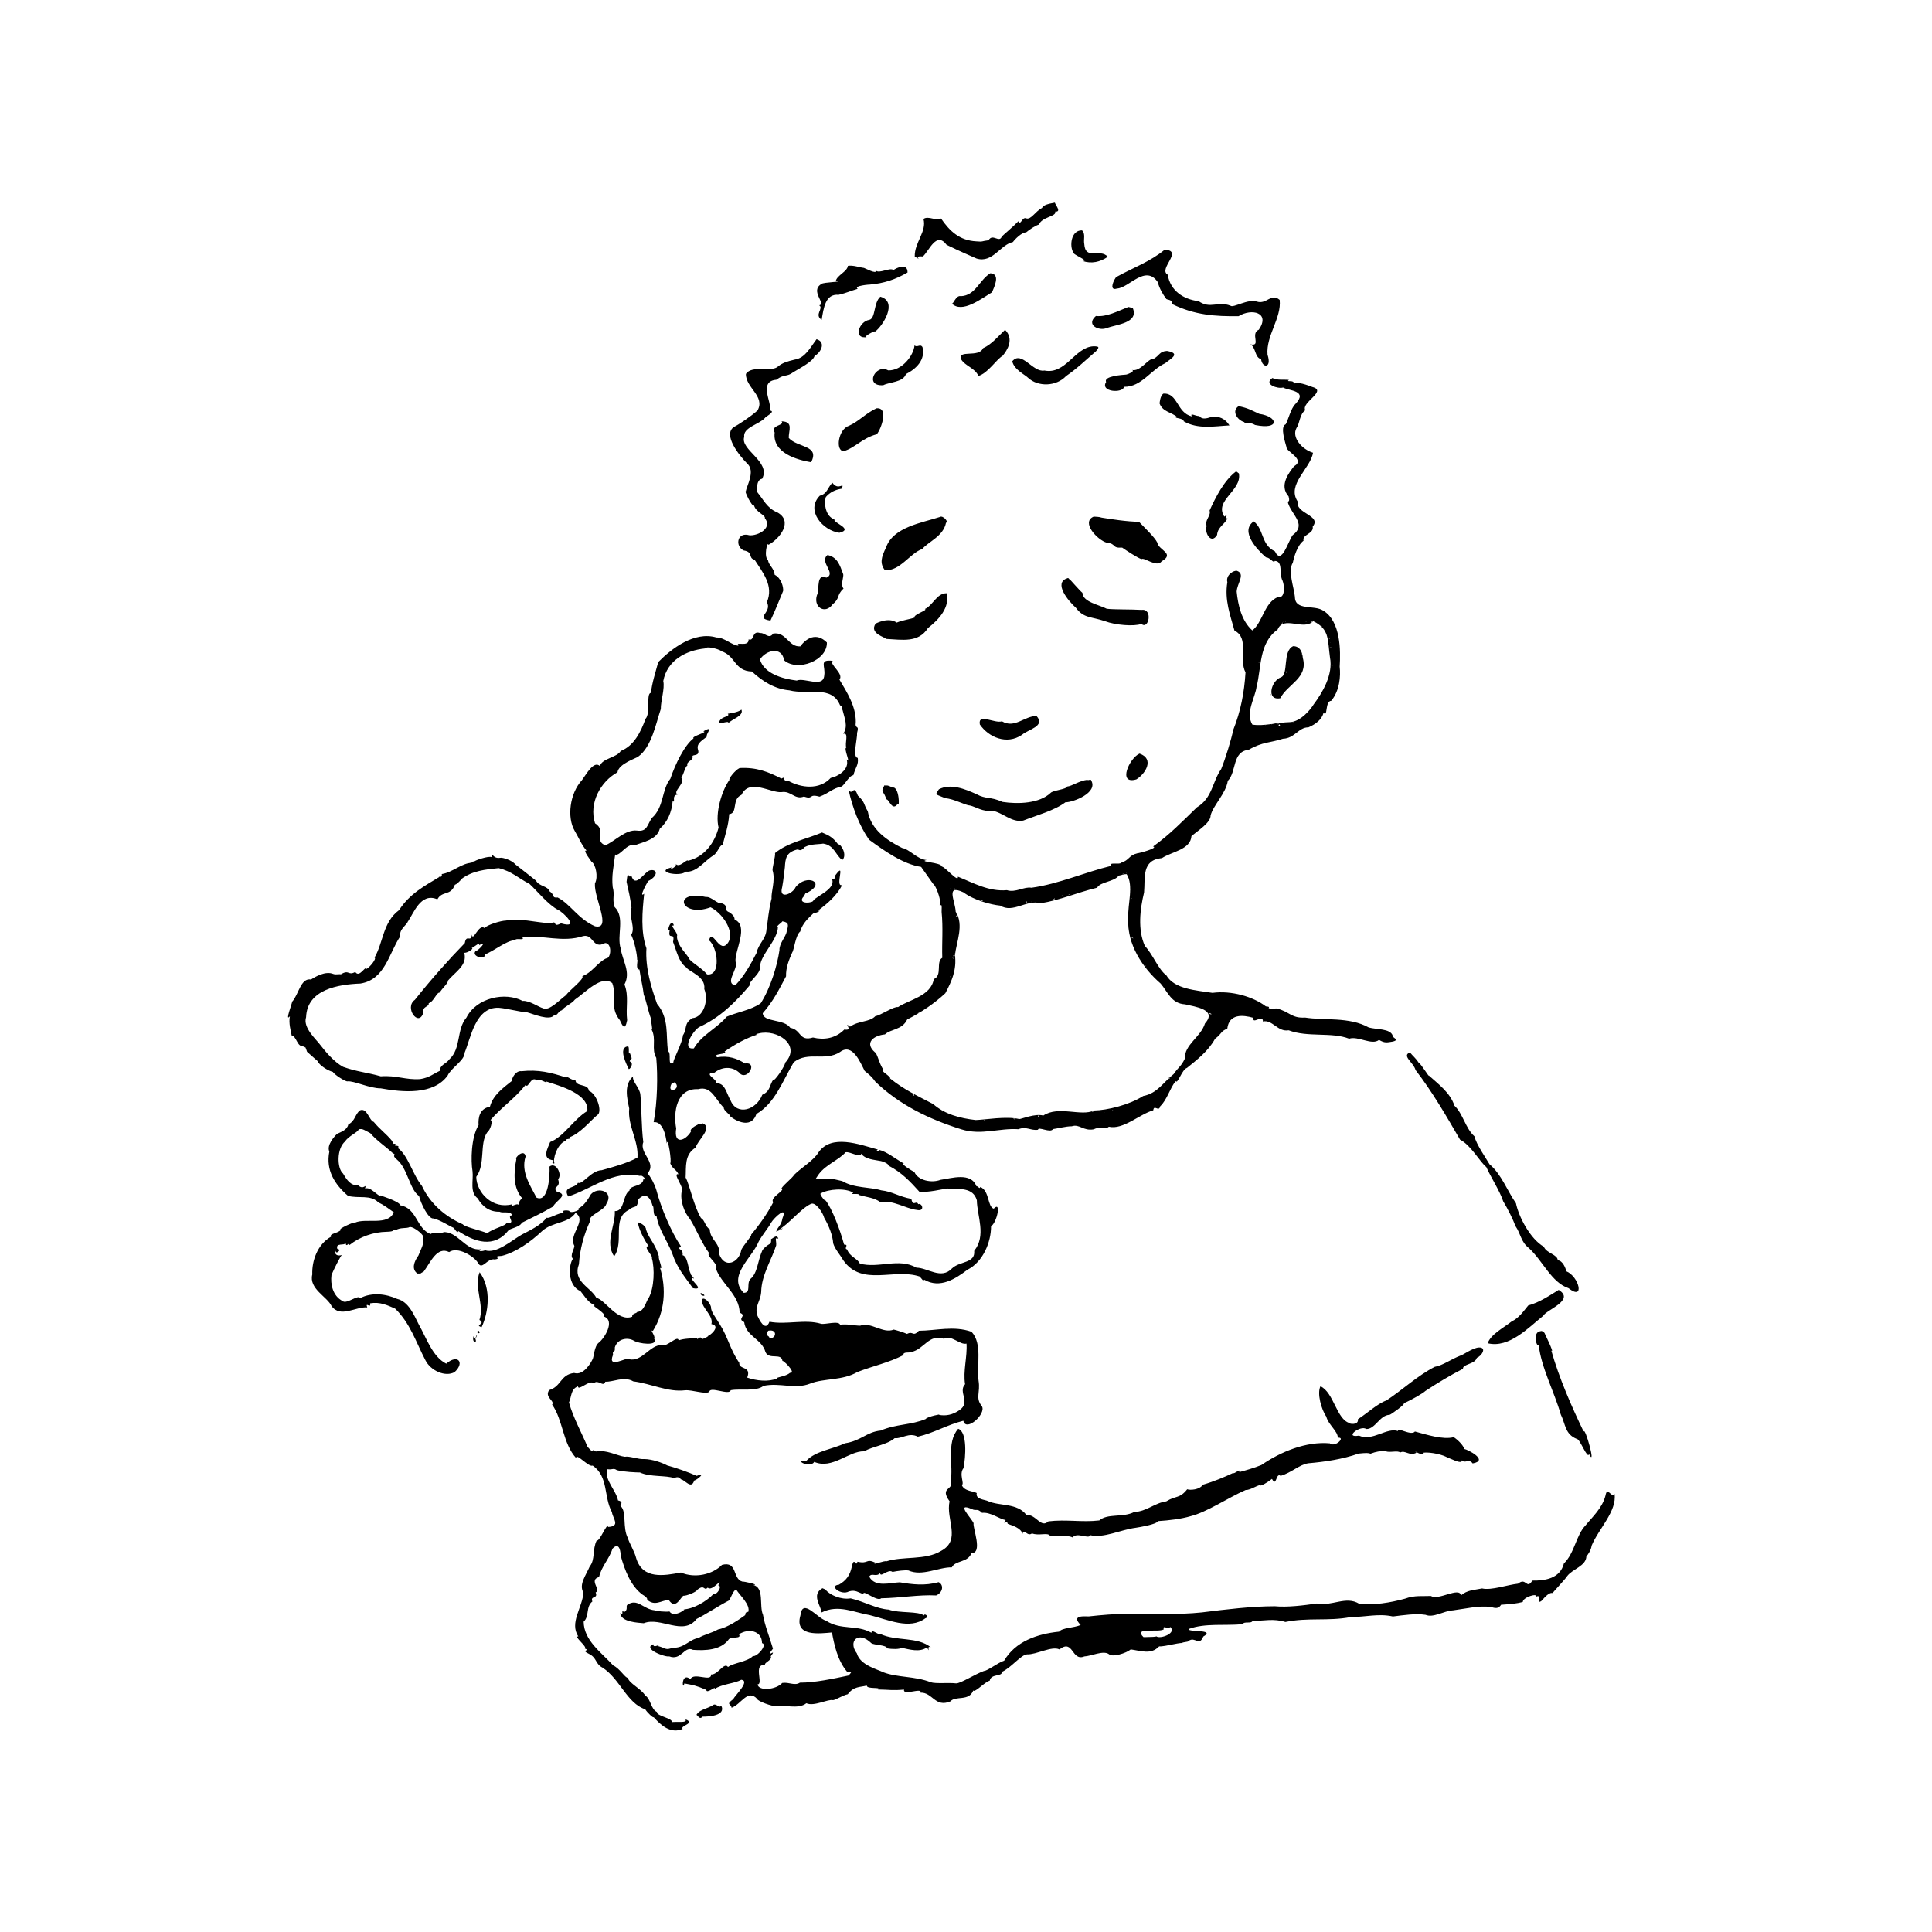 <svg
   class="svg-include"
   viewBox="0 0 300 300"
   version="1.1"
   id="svg1"
   sodipodi:docname="svg-respite.svg"
   inkscape:version="1.4.2 (ebf0e940, 2025-05-08)"
   xmlns:inkscape="http://www.inkscape.org/namespaces/inkscape"
   xmlns:sodipodi="http://sodipodi.sourceforge.net/DTD/sodipodi-0.dtd"
   xmlns="http://www.w3.org/2000/svg"
   xmlns:svg="http://www.w3.org/2000/svg">
  <path fill="currentColor"
     d="m 163.794,31.465 c -0.992,0.185 -1.792,0.357 -1.998,0.835 -1.042,0.516 -1.684,1.849 -2.439,1.611 -0.653,-0.304 -0.852,1.202 -1.224,0.442 -0.714,0.765 -2.339,2.124 -2.581,2.379 -0.385,1.058 -1.423,-0.551 -2.047,0.576 -1.095,0.117 -0.828,0.276 -1.907,0.168 -2.581,-0.13 -4.103,-1.548 -5.484,-3.558 -0.44,0.548 -2.002,-0.5 -2.715,0.091 0.534,1.949 -1.416,3.65 -1.357,5.824 1.782,1.031 -0.684,-0.189 1.258,-0.009 0.993,-0.87 2.08,-3.962 3.687,-1.807 2.332,1.142 3.585,1.643 4.652,2.127 2.504,0.762 3.671,-2.144 5.645,-2.561 0.299,-0.421 1.344,-1.499 2.049,-1.501 0.495,-0.414 1.485,-1.096 2.014,-1.214 0.355,-1.167 2.819,-1.269 2.492,-2.011 1.037,0.072 0.069,-0.984 -0.046,-1.392 z m 4.215,4.305 c -1.744,-0.025 -1.938,2.498 -1.364,3.389 -0.177,0.363 2.68,1.391 1.443,1.364 1.388,0.477 2.759,0.167 3.927,-0.647 -1.176,-1.384 -3.501,0.634 -3.652,-2.019 -0.14,-0.659 0.231,-1.587 -0.353,-2.087 z m 12.841,3.005 c -2.302,1.888 -4.886,2.783 -7.559,4.264 -0.692,1.032 -0.863,2.106 0.146,1.763 1.858,-0.067 4.429,-3.817 6.349,-0.984 0.214,0.935 0.884,2.057 1.26,2.501 0.056,0.346 0.944,0.004 1,0.912 3.496,1.696 6.634,1.91 10.282,1.863 2.05,-1.26 4.958,-0.557 3.145,2.101 -1.418,0.613 0.469,2.666 -1.325,2.273 0.881,0.442 0.678,2.082 1.672,2.291 0.154,1.408 1.722,1.508 1,-0.686 -0.237,-3.01 2.189,-5.652 1.889,-8.505 -1.336,-1.149 -1.98,0.732 -3.527,0.267 -1.379,-0.491 -3.691,1.03 -4.105,0.635 -1.97,-0.775 -3.112,0.572 -4.955,-0.704 -2.363,-0.28 -4.384,-1.612 -4.802,-4.113 -1.533,-0.895 2.537,-3.745 -0.471,-3.878 z m -49.189,2.505 c -0.09,0.905 -1.678,1.442 -1.883,2.353 1.419,0.128 -1.99,0.176 -2.207,0.453 -1.877,1.072 0.776,3.079 -0.365,3.324 0.758,0.476 -0.837,1.44 0.381,2.26 0.306,-1.841 0.574,-4.082 2.633,-3.891 1.213,-0.282 1.88,-0.618 2.966,-0.929 -0.72,-0.485 1.896,-0.68 1.845,-0.658 2.228,-0.19 3.999,-0.782 5.895,-1.879 0.01,-1.574 -1.761,-0.686 -2.181,-0.382 -0.561,-0.453 -2.275,0.632 -2.737,0.07 0.201,0.68 -1.751,-0.397 -1.86,-0.4 -0.758,-0.082 -1.6,-0.449 -2.487,-0.322 z m 22.126,1.147 c -1.732,1.042 -2.289,3.462 -4.584,3.562 -0.777,-0.217 -1.21,1.396 -1.42,1.126 1.596,1.63 4.645,-0.772 6.258,-1.728 0.338,-0.83 1.356,-2.829 -0.255,-2.959 z m -17.086,3.643 c -1.076,0.935 -0.715,3.347 -1.705,3.597 -1.623,0.212 -2.621,3.124 -0.265,2.659 -1.202,0.184 1.495,-1.223 1.105,-0.793 1.223,-0.865 3.661,-4.68 0.865,-5.463 z m 38.522,1.593 c -1.696,0.651 -3.341,1.58 -5.052,1.402 -1.627,1.415 0.524,2.371 1.657,1.878 1.559,-0.568 5.042,-0.783 4.067,-3.118 l -0.673,-0.161 z m -19.156,3.551 c -1.048,0.967 -2.041,2.247 -3.426,2.858 -0.642,1.539 -3.949,0.151 -3.401,1.715 0.62,1.053 2.136,1.34 2.692,2.584 1.468,-0.417 2.731,-2.514 3.751,-3.12 0.719,-0.851 1.825,-2.585 0.384,-4.037 z m -29.269,1.454 c -0.977,1.291 -1.764,2.938 -3.418,3.176 -1.139,0.28 -1.861,0.486 -2.554,1.055 -0.972,0.953 -4.072,-0.269 -4.999,1.171 -0.047,2.142 3.044,3.467 1.807,5.663 -1.037,0.947 -3.118,2.319 -3.673,2.565 -1.763,1.21 0.84,4.447 2.059,5.678 1.33,1.168 -0.09,3.481 -0.212,4.325 -0.319,-0.254 0.987,2.537 1.284,2.174 0.22,1.015 1.842,1.544 1.676,1.988 1.367,1.756 -1.64,2.963 -2.66,2.592 -1.678,-0.31 -1.959,1.803 -0.62,2.419 1.548,0.25 0.631,1.192 1.685,1.437 1.259,1.973 3.003,4.019 1.914,6.585 0.882,1.656 -2.021,2.444 0.551,2.871 0.684,-1.43 1.468,-3.404 1.966,-4.599 0.069,-0.597 -0.267,-1.993 -1.31,-2.519 -0.094,-1.037 -0.933,-1.466 -1.039,-2.287 -0.691,-0.52 -0.092,-3.026 0.071,-2.364 1.803,-0.969 3.903,-3.696 1.334,-5.062 -1.523,-0.588 -2.196,-2.089 -3.015,-3.042 -0.099,-0.099 -0.322,-2.009 0.703,-2.154 1.415,-2.665 -3.46,-4.478 -2.783,-6.499 -0.229,-1.458 2.376,-1.971 3.208,-2.932 0.011,-0.149 1.687,-1.006 0.861,-1.144 0.14,-1.381 -1.838,-4.571 0.913,-4.794 1.239,-0.934 1.637,-0.404 2.607,-1.155 1.113,-0.679 3.164,-1.735 3.332,-2.551 0.858,-0.405 1.908,-2.096 0.311,-2.598 z m 15.211,0.96 c -0.15,1.609 -1.971,3.961 -4.096,3.882 -1.951,-1.105 -3.774,2.529 -0.752,2.304 0.959,-0.507 3.076,-0.428 3.512,-1.722 1.59,-0.807 3.065,-2.217 2.57,-4.198 -0.359,-0.572 -0.813,0.146 -1.234,-0.266 z m 27.738,0.146 c -2.878,0.183 -4.255,4.428 -7.576,3.762 -1.781,0.358 -3.542,-3.186 -4.99,-1.435 0.294,1.316 1.983,2.077 2.473,2.578 1.533,1.416 4.359,1.351 5.885,-0.283 1.764,-1.213 3.03,-2.471 4.652,-3.86 0.516,-0.614 0.575,-0.768 -0.443,-0.763 z m 11.457,0.719 c -1.194,0.072 -1.102,0.697 -2.109,1.251 -0.766,-0.187 -1.992,2.041 -3.337,1.704 0.639,0.193 -0.857,0.774 -0.981,0.727 -0.326,0.024 -3.474,0.208 -3.017,1.136 -0.988,1.555 2.558,1.809 2.802,0.754 2.7,0.024 4.137,-2.65 6.373,-3.663 0.843,-0.709 2.51,-1.516 0.268,-1.91 z m 16.376,4.204 c -1.461,1 0.911,1.73 1.655,1.475 0.91,0.535 3.936,0.441 1.907,2.573 -0.683,0.615 -1.176,2.655 -1.499,3.142 -0.948,0.325 -0.007,3.012 0.132,3.571 -0.117,0.613 3.021,1.915 1.172,2.932 -0.79,1.002 -2.37,3.005 -0.853,4.686 0.33,1.246 -0.39,0.353 0.035,1.357 0.705,1.701 2.704,3.108 0.588,4.67 -0.725,1.014 -1.712,4.726 -2.742,2.509 -2.199,-1.034 -1.677,-3.444 -3.295,-4.654 -2.165,1.514 0.471,4.348 1.904,5.587 0.664,-0.011 1.187,1.027 1.367,0.55 1.335,0.063 0.612,1.955 1.197,3.056 0.367,0.865 0.369,2.811 -0.649,2.537 -2.178,0.792 -2.445,4.031 -4.041,5.204 -1.689,-1.525 -2.215,-3.933 -2.427,-6.028 0.067,-1.299 1.39,-2.721 0.062,-3.22 -0.449,-0.138 -1.806,0.618 -1.508,1.755 -0.459,2.771 0.444,5.104 1.105,7.519 2.368,1.164 0.618,4.406 1.715,6.495 -0.191,3.118 -0.762,6.077 -1.898,8.903 -0.332,1.572 -1.183,4.386 -1.881,6.105 -1.378,1.96 -1.366,4.514 -3.767,5.938 -2.16,2.093 -4.287,4.303 -6.812,6.085 0.924,0.218 -2.226,1.067 -2.414,1.047 -1.414,0.334 -1.189,1.05 -2.56,1.482 -0.143,0.327 -2.01,-0.165 -1.513,0.474 -4.072,0.977 -8.185,2.827 -12.398,3.403 -1.133,-0.216 -2.464,0.81 -3.812,0.375 -2.796,0.253 -5.251,-1.145 -7.607,-2.096 0.123,1.019 -1.962,-1.513 -2.488,-1.565 -0.088,-0.687 -3.766,-0.705 -2.365,-1.02 -1.484,-0.105 -2.574,-1.643 -3.815,-1.875 -2.361,-1.177 -4.83,-2.855 -5.328,-5.698 -0.71,-1.188 -0.375,-1.357 -1.543,-2.44 -0.692,-1.887 -0.746,0.124 -1.433,-0.878 0.581,2.676 1.633,5.512 3.174,7.731 2.41,1.764 5.291,3.806 8.091,4.228 0.516,0.715 1.499,2.143 1.868,2.642 0.465,0.3 1.108,2.274 1.061,2.75 -0.226,1.862 0.368,-0.813 0.25,1.593 0.251,2.537 0.028,4.74 0.102,7.131 -1.044,0.596 0.067,2.76 -1.32,3.304 -0.413,2.657 -3.916,3.223 -5.545,4.346 -0.685,-0.136 -2.673,1.274 -3.53,1.408 -0.916,0.96 -2.554,0.666 -3.923,1.63 -1.221,-0.9 0.674,0.715 -0.886,0.445 -1.389,1.414 -3.206,1.651 -4.875,1.241 -2.194,0.657 -1.759,-1.188 -3.527,-1.511 -0.95,-1.415 -4.192,-0.81 -4.272,-2.26 1.689,-1.941 2.517,-3.666 3.619,-5.728 -0.043,-1.323 0.434,-2.515 0.964,-3.717 0.27,-0.331 0.513,-2.694 1.241,-3.245 0.364,-1.368 1.44,-2.211 2.064,-2.842 -0.339,0.247 1.586,-0.479 0.669,-0.384 1.52,-1.117 2.937,-2.349 3.78,-3.99 -1.208,0.387 0.613,-3.745 -0.962,-1.64 -0.471,0.504 0.349,0.453 -0.596,0.78 0.531,1.48 -2.389,2.566 -2.915,3.247 0.008,0.412 -2.296,0.632 -1.684,-0.388 0.536,-0.575 0.283,-0.799 0.781,-0.829 2.994,-1.568 -0.191,-2.98 -1.861,-0.833 -0.396,0.988 -2.678,2.044 -2.077,-0.027 0.224,-1.199 0.319,-2.478 0.415,-3.076 0.075,-1.354 0.217,-2.277 1.804,-2.715 0.408,-0.166 0.506,0.475 1.276,-0.415 0.992,-0.518 2.298,-0.409 2.857,-0.534 1.751,0.235 1.975,1.886 2.979,2.547 0.809,-0.741 -0.166,-2.514 -0.658,-2.437 -0.783,-1.057 -1.37,-1.373 -2.49,-1.834 -2.5,1.057 -5.276,1.533 -7.297,3.191 0.104,0.47 -0.518,2.494 -0.361,2.757 0.434,1.536 -0.269,3.298 -0.177,4.314 -0.478,1.845 -0.562,3.474 -0.784,4.741 -0.051,1.551 -1.268,2.241 -1.552,3.706 -0.894,1.74 -1.965,3.664 -3.308,5.025 -1.737,-0.403 0.587,-2.577 0.043,-3.721 -0.109,-1.754 2.119,-5.509 -0.136,-6.496 -0.014,-0.632 -0.528,-0.866 -0.71,-1.085 -1.211,-0.391 -0.057,-1.023 -1.276,-1.435 -0.641,0.177 -1.679,-1.111 -2.467,-0.977 -5.336,-1.17 -3.928,3.31 0.717,1.595 1.759,0.85 3.79,3.666 2.762,5.426 -1.361,2.104 -2.449,-2.312 -3.004,-0.311 1.378,1.114 1.904,5.599 -0.3,5.298 -0.797,-0.955 -2.099,-1.645 -2.703,-2.304 -0.355,-0.826 -1.882,-2.004 -1.977,-3.562 0.302,-0.561 -1.288,-1.839 -0.468,-1.728 -0.412,-1.319 -1.245,1.118 -0.64,0.667 -0.381,1.856 0.864,0.12 0.506,1.889 0.552,1.397 0.882,3.166 2.068,3.962 0.362,0.661 3.034,1.356 2.783,3.35 0.724,1.836 -0.162,4.393 -1.843,4.52 -1.391,0.83 -0.761,1.588 -1.472,2.663 -0.105,1.227 -1.501,3.695 -1.496,4.244 -0.989,0.678 -0.229,-1.515 -0.816,-1.758 -0.381,-2.511 0.226,-5.051 -1.713,-7.378 -0.894,-2.516 -1.835,-5.543 -1.646,-8.614 -0.918,-2.586 -0.641,-5.72 -0.353,-8.473 -1.035,0.881 0.849,-2.478 0.695,-1.994 1.545,-0.844 1.323,-1.852 0.252,-1.647 -0.826,0.077 -2.333,2.998 -2.948,0.78 -0.527,0.816 -0.454,-1.37 -0.733,1.017 0.372,1.699 0.505,2.085 0.77,4.008 -0.488,1.363 0.682,3.163 -0.051,4.214 0.536,1.114 0.923,3.04 0.932,3.88 0.191,-0.037 -0.349,1.488 0.353,1.515 0.258,1.788 0.495,2.418 0.667,3.887 0.5,1.328 0.614,2.386 1.178,3.886 -0.076,0.613 0.269,1.472 0.044,1.541 0.785,1.506 -0.089,3.034 0.722,4.403 0.247,2.813 0.184,6.809 -0.41,9.98 1.392,-0.141 1.893,1.962 2.04,3.328 0.151,-1.322 0.823,3.018 0.532,3.028 0.301,0.87 0.915,0.937 1.284,1.728 -1.078,-0.203 1.166,2.285 0.461,2.88 -0.165,1.284 0.419,3.054 1.331,4.089 0.857,1.35 1.877,3.835 2.975,5.297 -0.587,0.366 1.598,1.751 1.057,2.402 0.793,2.342 3.62,4.019 3.679,6.833 1.252,0.49 -0.517,0.895 0.702,1.466 0.288,2.23 2.759,2.611 3.306,4.653 0.568,1.285 2.568,-0.008 2.645,1.469 -0.289,-0.642 2.345,1.874 1.152,1.756 -0.631,0.586 -2.242,0.675 -1.97,0.863 -1.351,0.583 -3.264,0.369 -4.662,-0.125 0.709,-1.858 -1.34,-1.171 -1.228,-2.291 -1.489,-2.177 -1.719,-3.929 -3.049,-6.018 -0.701,-1.159 -1.383,-1.949 -1.35,-2.685 -0.357,-1.141 -1.539,-1.688 -1.353,-0.88 -0.126,1.02 1.795,2.276 1.419,3.565 1.677,0.283 -0.494,2.052 -0.529,1.765 0.371,0.043 -0.936,0.68 -0.963,0.532 -0.267,-0.672 -0.882,0.496 -0.664,-0.169 -1.024,0.146 -2.014,0.074 -2.939,0.405 -0.083,-0.928 -1.923,1.16 -2.591,0.717 -1.892,-0.054 -3.052,2.667 -5.107,2.21 -0.134,-0.515 -3.471,1.685 -2.483,-0.68 -0.133,-0.946 0.354,-0.094 0.281,-1.157 0.402,-1.325 1.921,-1.631 2.94,-1.052 0.714,0.471 3.865,0.902 3.175,-0.297 0.259,-0.391 -0.794,-1.536 -0.205,-1.214 1.854,-2.945 2.115,-6.539 1.112,-9.803 0.572,0.451 -0.366,-1.57 -0.172,-1.74 -0.516,-1.934 -1.544,-2.751 -2.006,-4.192 0.045,-0.735 -1.615,-1.403 -1.222,-0.984 0.015,0.729 0.93,2.583 1.622,3.553 -0.992,0.014 0.763,1.54 0.505,1.857 0.459,1.612 0.376,4.622 -0.488,6.178 -0.378,0.411 -0.697,2.167 -1.772,2.173 -0.114,0.279 -0.855,0.217 -0.79,0.756 -2.317,0.845 -4.164,-2.63 -5.57,-2.941 -0.895,-1.681 -3.72,-2.509 -2.708,-5.204 0.168,-2.421 0.762,-4.557 1.723,-6.682 -0.37,-0.966 2.269,-1.638 2.536,-2.691 1.256,-1.942 -1.299,-2.725 -2.392,-1.505 -0.437,0.761 -1.078,1.832 -1.971,2.212 0.729,0.024 -1.111,0.943 -1.423,0.358 -0.276,-0.104 -1.376,-0.115 -0.773,0.323 -0.905,-0.04 -2.347,0.973 -2.686,0.743 -1.005,1.219 -2.503,1.92 -3.877,2.629 -1.632,0.939 -3.971,3.043 -5.736,2.429 -0.018,0.114 -1.335,0.31 -0.616,-0.147 -2.43,0.323 -3.589,-2.901 -5.969,-2.655 1.139,0.241 -1.551,-0.055 -1.843,0.294 -2.226,-0.853 -2.095,-4.017 -4.701,-4.469 -0.186,-0.685 -3.527,-1.62 -3.049,-1.547 -0.353,0.341 -1.464,-1.395 -2.424,-1.058 0.234,-0.978 -0.161,0.349 -1.066,-0.487 -1.183,0.046 -1.755,-0.826 -2.348,-1.833 -0.971,-0.813 -1.006,-3.931 0.335,-5.012 0.439,-0.777 1.997,-1.416 2.075,-1.844 0.568,-0.229 1.052,0.208 1.808,0.577 1.006,1.172 2.345,2.031 3.458,3.074 0.898,0.507 -0.363,0.13 0.684,1.032 1.662,1.363 1.967,4.656 3.434,5.651 0.271,1.139 1.451,3.616 2.239,3.489 1.158,0.288 2.332,1.125 3.218,1.502 -0.066,0.012 0.598,0.979 0.623,0.449 2.566,1.737 5.601,2.713 7.816,-0.111 0.295,-0.303 1.776,-0.499 2.068,-1.175 1.759,-0.882 3.008,-1.455 4.846,-2.508 0.46,-0.973 2.536,-1.832 0.605,-2.304 -0.839,-0.873 0.695,-0.551 0.168,-1.949 0.71,-0.675 -0.312,-2.767 -1.331,-1.954 0.088,1.363 -0.168,5.691 -2.019,4.811 -0.847,-1.688 -2.485,-3.959 -1.69,-6.381 -0.198,-1.294 -1.786,0.238 -1.432,0.403 -0.434,2.177 -0.519,4.498 0.942,6.13 -0.46,0.122 -0.653,0.937 -0.594,0.974 -0.296,-0.354 -1.458,0.596 -0.993,-0.091 -3.035,0.807 -5.527,-1.754 -5.583,-4.251 1.463,-1.995 0.474,-5.105 1.686,-6.9 0.51,-0.357 0.948,-1.834 0.523,-1.926 1.671,-1.961 3.778,-3.335 5.457,-5.469 0.391,0.727 0.819,-1.519 1.766,-0.665 0.092,-0.566 1.918,0.728 1.375,0.132 2.2,0.69 6.76,1.98 6.432,4.608 -2.093,1.237 -3.687,4.049 -5.769,4.804 -0.35,0.94 -1.418,2.669 0.534,2.836 -0.57,0.552 0.401,0.655 0.062,0.292 -0.04,-1.274 0.831,-3.066 1.887,-3.327 -0.397,-0.372 1.146,-0.179 0.578,-0.56 1.595,-0.579 3.21,-2.526 4.237,-3.412 0.875,-0.398 -0.005,-3.31 -1.287,-3.787 -0.091,-1.152 -2.088,-0.557 -2.077,-1.688 -0.666,0.143 -1.246,-0.673 -1.406,-0.352 -2.37,-0.793 -4.359,-1.275 -6.976,-0.994 -0.871,-0.148 -1.598,1.156 -1.427,1.455 -1.511,1.204 -2.998,2.266 -3.474,4.062 -1.645,0.281 -1.836,1.753 -1.763,2.857 -1.179,1.927 -1.213,5.533 -0.94,7.165 0.173,1.385 -0.476,3.248 0.797,4.202 0.742,1.288 1.847,2.119 3.414,2.081 0.509,0.283 1.714,-0.194 1.955,0.568 -1.091,-0.036 0.808,1.383 -0.881,1.158 -0.087,0.485 -2.142,0.869 -2.981,1.611 -1.049,-0.448 -3.436,-0.938 -3.833,-1.394 -2.58,-1.13 -4.991,-3.079 -6.325,-5.947 -1.437,-1.751 -2.168,-4.805 -3.75,-5.892 0.517,-0.536 -0.966,-0.238 -0.273,-0.503 -0.375,-0.445 -0.241,0.278 -0.625,-0.609 -0.927,-1.135 -1.891,-1.778 -2.837,-2.941 -0.713,-0.2 -1.023,-2.232 -2.122,-1.801 -0.807,0.61 -0.722,1.626 -1.828,2.201 -0.189,0.854 -1.071,1.13 -1.755,1.464 -0.415,0.402 -1.642,1.761 -1.187,2.733 -0.587,2.93 0.864,5.136 2.895,6.886 1.644,0.456 3.484,-0.237 4.716,1.02 0.768,0.344 1.426,0.854 2.394,1.528 -0.89,2.17 -4.331,0.833 -6.044,1.62 -0.012,-0.231 -2.879,1.108 -2.127,1.071 -0.447,0.602 -1.86,0.582 -1.578,1.105 -2.126,1.203 -2.992,3.785 -2.906,5.867 -0.563,2.216 2.317,3.445 2.99,4.898 1.365,1.906 3.763,0.064 5.54,0.216 -0.352,-0.967 0.606,0.305 0.449,-0.638 1.55,-0.26 2.691,0.308 3.884,0.822 2.357,2.29 3.209,5.157 4.692,7.999 0.806,1.647 3.118,2.677 4.547,1.857 1.628,-1.487 0.463,-2.854 -1.302,-1.306 -2.15,-1.064 -3.127,-4.113 -4.255,-6.067 -0.743,-1.445 -1.558,-3.564 -3.362,-3.988 -1.692,-0.767 -3.895,-1.083 -5.765,-0.114 -0.268,-0.631 -2.083,0.97 -2.688,0.461 -1.612,-0.836 -1.913,-2.699 -1.752,-4.027 0.331,-0.902 1.422,-2.96 1.594,-3.144 -0.587,0.234 -1.241,-0.076 -0.925,-0.66 -0.103,0.677 1.075,-0.18 0.237,-0.288 -0.298,-1.001 1.105,-0.466 1.278,-0.881 0.159,0.775 0.517,-0.31 0.612,0.287 1.616,-1.289 3.719,-2.028 5.779,-2.059 1.346,-0.026 0.786,-0.323 1.443,-0.266 0.637,-0.445 1.711,-0.211 2.121,-0.47 0.652,-0.122 2.619,1.495 2.036,1.746 0.219,0.893 -0.121,1.296 -0.683,2.689 -0.67,0.931 -1.101,2.103 -0.153,2.783 0.815,-0.025 0.176,0.115 0.998,-0.32 1.046,-1.42 2.044,-3.946 3.933,-3.013 1.324,-0.914 3.851,0.653 4.465,1.653 0.66,1.297 1.419,-0.773 2.624,-0.501 1.219,-0.164 -0.609,-0.498 1.075,-0.557 2.218,-0.544 4.555,-2.228 6.25,-3.838 1.633,-1.495 4.045,-1.142 5.212,-2.837 1.858,1.199 -1.147,3.332 -0.194,5.083 0.12,0.374 -0.775,1.535 -0.212,2.033 -0.721,1.022 -0.839,4.202 1.172,5.026 0.72,0.87 1.197,1.818 2.275,2.224 -1.066,-0.216 1.874,1.212 1.362,1.722 1.822,0.638 0.056,3.445 -0.815,4.083 -0.69,0.558 -0.734,2.206 -0.931,2.53 -0.226,0.515 -1.389,2.613 -2.88,2.155 -2.157,0.264 -1.972,2.11 -3.873,2.66 -0.78,1.12 0.924,1.635 0.462,2.256 1.688,2.354 1.646,6.039 3.728,8.297 -0.036,-0.9 1.936,1.464 2.566,1.169 2.484,1.695 1.692,4.852 2.99,7.223 0.131,1.009 1.392,2.19 -0.593,2.309 -0.12,-0.852 -1.326,2.37 -1.768,2.087 -0.701,1.389 -0.211,3.003 -1.088,4.044 -0.616,1.436 -1.727,2.819 -0.966,4.062 -0.204,2.412 -2.199,4.667 -0.804,6.813 -0.874,-0.132 1.547,1.695 0.987,1.848 1.039,0.435 -0.78,0.164 0.71,0.873 1.216,0.618 0.909,1.526 2.083,2.129 2.684,1.742 3.782,5.539 6.62,6.454 0.205,0.395 1.258,1.428 1.298,1.217 1.121,1.265 2.646,2.634 4.502,1.834 -0.472,-0.514 2.086,-0.86 0.439,-1.494 0.377,0.614 -1.358,0.322 -2.13,0.431 0.218,-0.597 -2.413,-0.932 -2.291,-1.572 -0.962,-0.415 -0.943,-2.006 -1.836,-2.571 -0.696,-1.102 -2.495,-1.864 -2.695,-2.733 -0.389,0.056 -1.225,-1.431 -2.268,-1.922 -1.84,-2.017 -4.552,-3.865 -4.59,-6.794 0.932,-0.85 0.298,-2.311 1.355,-3.137 -0.378,-0.955 0.938,-0.355 0.505,-1.404 0.914,-0.428 -1.122,-1.939 0.532,-2.393 0.391,-1.704 1.618,-2.841 2.074,-4.39 1.148,-1.239 1.285,0.673 1.284,1.066 0.59,2.149 1.553,4.756 3.423,6.08 0.209,0.118 0.791,0.483 0.691,0.774 1.209,1.044 2.169,0.107 3.343,0.018 1.06,1.643 1.867,-0.445 2.278,-0.641 0.455,0.042 2.027,-0.578 2.143,-0.918 1.221,-0.976 0.992,0.279 1.642,-0.353 0.64,0.748 2.478,-1.854 1.622,-0.341 0.704,0.049 -0.186,1.546 -0.708,1.321 -1.199,1.239 -3.17,2.35 -4.705,2.412 0.837,-0.318 -1.447,1.457 -2.151,0.317 -0.561,0.099 -2.093,-0.049 -2.333,-0.183 -1.734,-0.164 -2.664,-1.957 -4.228,-0.831 -0.257,0.259 0.197,0.703 -0.488,1.133 -0.582,-0.648 0.076,0.783 -0.607,0.118 0.099,1.43 2.814,1.509 3.655,1.59 2.638,-1.059 6.134,2.055 8.209,-0.665 1.336,-0.65 3.312,-1.979 5.051,-2.88 0.395,-0.661 0.603,-1.441 1.077,-1.716 0.62,0.987 2.265,2.4 1.894,3.507 -0.41,-0.052 -0.496,0.348 -0.465,0.491 -0.822,0.597 -2.701,1.937 -4.226,2.23 -1.023,0.583 -2.205,0.797 -3.059,1.341 -1.288,0.134 -2.311,1.651 -3.928,1.476 -1.233,0.467 -1.009,0.109 -2.324,-0.235 0.441,-0.469 -0.761,0.462 -0.755,-0.284 -1.732,0.716 1.929,2.059 2.48,1.883 1.902,0.723 2.336,-1.696 3.699,-1.011 1.915,0.134 4.243,0.056 5.486,-1.543 0.307,-0.638 2.14,-0.053 1.653,-0.877 1.47,-0.968 3.564,-0.569 3.58,1.373 0.928,0.209 -0.796,2.194 -1.412,2.002 -0.837,0.91 -3.066,1.06 -3.871,1.708 -0.601,-0.842 -1.554,1.242 -2.631,1.16 0.071,1.24 -2.669,-0.402 -3.204,0.719 -1.531,-1.179 -1.244,2.03 -0.946,0.673 1.412,0.262 1.751,0.293 3.412,0.995 0.012,0.745 1.754,-0.852 1.218,-0.092 1.21,-0.841 3.183,-0.873 4.21,-1.475 1.443,0.169 -0.959,2.414 -1.258,3.015 -1.198,0.896 -0.342,0.651 -0.248,1.331 1.51,-0.539 2.489,-2.976 3.977,-1.374 0.043,0.361 2.409,1.2 2.869,1.1 1.191,-0.259 3.491,0.593 4.767,-0.428 1.192,0.551 3.368,-0.69 4.143,-0.477 0.52,-0.079 1.435,-0.726 2.287,-0.92 0.951,-1.255 1.869,-1.071 2.952,-1.346 -0.01,0.61 2.357,0.179 1.732,0.61 1.767,0.019 2.212,0.184 4.056,0.013 -0.221,1.026 2.856,-0.387 2.562,0.475 1.884,-0.049 2.255,2.362 4.638,1.355 0.797,-0.926 2.885,0.042 3.547,-1.692 0.293,0.363 1.735,-1.299 2.558,-1.522 0.175,-1.121 2.02,-0.598 1.861,-1.357 1.411,-0.575 3.009,-2.701 3.94,-2.725 1.424,0.058 3.855,-1.353 5.023,-0.769 2.182,-1.703 1.854,1.905 3.865,1.089 1.11,-0.054 2.929,-0.98 3.815,-0.353 0.5,0.531 2.705,-0.141 3.389,-0.737 1.596,0.212 3.142,0.867 4.414,-0.471 0.897,0.073 3.937,-0.842 3.59,-0.402 -0.362,-0.302 1.019,-0.22 0.994,-0.46 1.014,-0.716 1.618,0.932 2.269,-0.664 2.015,-1.173 -2.46,-0.633 -2.28,-1.172 2.555,-0.955 5.699,-0.478 8.395,-0.752 0.22,-0.496 1.296,-0.027 1.529,-0.492 1.814,-0.03 3.307,-0.415 5.102,0.152 3.515,-0.724 6.613,-0.1 10.104,-0.754 2.416,-0.024 4.345,-0.591 6.597,-0.101 1.656,-0.201 3.477,-0.493 5.064,-0.256 1.242,0.517 2.794,-0.612 4.276,-0.695 1.914,-0.244 3.918,-0.765 5.92,-0.523 1.475,0.549 1.408,-0.553 1.687,-0.354 1.435,-0.101 2.177,-0.164 3.209,-0.419 0.041,-0.785 2.417,-1.439 2.04,-0.811 1.067,-0.527 -0.052,1.248 0.841,0.664 0.253,-0.215 1.094,-1.423 1.776,-1.245 -0.181,0.089 1.991,-2.184 2.25,-2.641 0.833,-1.106 2.94,-1.558 2.974,-3.062 0.207,-0.181 0.752,-1 0.808,-1.64 1.062,-2.606 3.984,-5.391 3.559,-8.072 -0.435,0.814 -1.128,-1.279 -1.396,0.258 -0.495,1.984 -2.092,3.387 -3.099,4.65 -1.472,1.5 -1.69,4.287 -3.363,5.915 -0.586,2.328 -2.92,2.689 -4.9,2.657 -0.904,1.487 -0.941,-0.585 -2.219,0.479 -1.613,0.167 -4.165,1.081 -5.586,0.742 -1.403,0.274 -2.317,0.266 -3.261,1.065 -0.312,-1.354 -3.521,0.862 -4.675,0.104 -1.217,0.068 -2.541,-0.14 -4.028,0.419 -2.285,0.628 -4.851,1.046 -7.098,0.803 -2.079,-1.3 -4.285,0.439 -6.604,-0.053 -2.008,0.298 -4.631,0.615 -6.51,0.426 -3.544,-0.002 -7.618,0.492 -11.354,0.958 -3.829,0.396 -7.356,0.177 -11.39,0.223 -1.951,-0.018 -4.307,0.192 -6.164,0.397 -0.565,0.006 -2.828,-0.263 -1.243,1.334 -1.106,0.477 -2.857,0.404 -3.35,1.036 -3.422,0.341 -6.787,1.524 -8.536,4.506 -0.954,0.299 -2.577,1.585 -3.141,1.597 -1.404,0.507 -3.634,1.957 -4.315,1.925 -1.173,-0.134 -3.195,0.078 -3.93,-0.172 -2.474,-0.978 -5.178,-0.701 -7.4,-1.56 -0.754,-0.412 -3.588,-1.073 -4.081,-2.923 -1.433,-1.873 0.211,-3.575 2.24,-1.589 0.449,0.331 2.353,0.244 2.462,0.805 0.724,0.145 1.974,0.159 2.222,-0.089 1.263,0.268 2.821,0.748 3.958,-0.056 0.665,1.187 -0.22,-0.477 0.628,0.01 -2.117,-1.745 -5.353,-0.909 -7.892,-2.106 -0.326,0.216 -1.36,-0.868 -1.347,-0.174 -2.322,-1.314 -4.726,-0.351 -7.053,-1.875 -1.388,-0.383 -3.663,-3.633 -3.985,-0.825 -0.973,3.373 3.005,2.809 4.897,2.65 0.344,1.845 0.832,4.268 2.297,6.035 0.197,0.406 1.231,-0.375 0.286,0.649 -2.445,0.506 -5.163,1.109 -7.564,1.111 -0.838,0.535 -1.638,-0.118 -2.738,0.044 -0.94,1.065 -3.675,1.319 -3.834,0.22 0.984,0.013 -0.784,-3.307 1.202,-2.972 -0.354,-0.378 1.167,-0.779 0.845,-1.385 1.171,-1.518 -1.124,0.69 0.346,-1.188 -0.609,-2.06 -1.249,-3.525 -1.551,-5.276 -0.627,-1.372 0.27,-4.22 -1.538,-4.62 1.235,0.011 -1.572,-0.59 -1.656,-0.517 -1.565,-0.384 -0.717,-3.241 -3.174,-2.595 -1.451,1.487 -4.177,2.127 -6.38,1.185 -2.568,0.485 -5.938,1.128 -6.943,-2.234 -0.227,-1.003 -1.151,-2.488 -1.284,-3.109 -0.869,-1.639 -0.167,-4.04 -1.084,-4.927 -0.332,-0.033 0.645,-0.708 -0.448,-0.923 -0.333,-1.643 -2.109,-3.121 -1.71,-4.851 0.974,0.125 0.925,-0.243 1.541,0.151 1.088,0.281 2.982,0.351 3.573,0.358 1.586,0.738 4.09,0.407 5.318,0.886 0.637,-0.382 1.014,0.085 1.02,0.179 0.59,-0.008 1.634,1.672 2.086,0.194 0.522,-0.135 1.986,-1.433 0.395,-0.734 -1.235,-0.548 -3.256,-1.266 -4.575,-1.616 -0.788,-0.425 -2.341,-0.978 -3.568,-0.996 -0.926,0.079 -2.296,-0.498 -3.028,-0.355 -1.083,-0.118 -2.996,-1.172 -4.502,-0.815 -0.884,-0.682 -0.068,0.664 -1.287,-0.737 -0.84,-2.02 -2.255,-4.592 -2.88,-6.878 0.443,-0.967 0.252,-2.079 1.404,-2.5 0.01,0.811 1.814,-1.107 2.45,-0.475 0.672,-0.678 1.487,0.69 1.792,-0.246 1.174,0.078 2.897,-0.902 4.338,-0.053 2.783,0.351 5.388,1.712 8.042,1.385 1.057,-0.105 3.238,0.702 3.765,0.229 0.132,-0.899 3.125,0.632 3.324,-0.24 1.525,-0.286 3.957,0.247 5.099,-0.68 2.603,-0.535 4.868,0.596 7.244,-0.348 2.118,-0.851 5.034,-0.437 7.34,-1.802 2.431,-0.944 4.827,-1.432 7.146,-2.625 -0.115,-0.585 0.929,-0.291 1.232,-0.487 1.956,-0.396 2.718,-2.861 5.051,-2.041 1.115,-0.687 2.503,1.014 3.503,0.742 0.145,2.033 -0.563,4.284 -0.221,6.307 -1.159,1.239 0.976,2.793 -0.904,4.049 -1.043,0.718 -2.1,0.911 -3.178,0.709 0.716,-0.221 -1.848,0.269 -2.033,0.648 -2.206,0.938 -4.674,0.778 -6.987,1.79 -2.228,0.223 -3.006,1.587 -5.557,1.978 -1.936,0.929 -4.559,1.181 -5.983,2.715 -2.169,-0.15 0.675,1.216 1.214,0.169 2.807,1.218 5.361,-1.712 7.739,-1.64 1.518,-0.824 3.571,-1.007 4.757,-2.04 1.155,0.125 2.179,-0.943 3.597,-0.23 2.489,-0.572 4.575,-1.855 7.064,-2.474 0.401,1.817 3.608,-1.081 2.879,-2.259 -1.063,-1.298 -0.206,-2.104 -0.515,-3.962 -0.316,-2.476 0.638,-5.721 -1.089,-7.593 -2.757,-0.979 -5.527,-0.171 -8.175,-0.16 -1.003,1.035 -0.844,-0.04 -1.842,0.491 -0.621,-0.277 -1.599,-0.563 -2.063,-0.673 -1.68,0.689 -3.53,-1.246 -5.218,-0.604 -0.953,-0.007 -2.096,-0.324 -3.108,-0.137 -0.191,-0.697 -2.385,-0.003 -2.956,-0.159 -2.478,-0.757 -5.424,0.185 -8.018,-0.319 -0.657,1.706 -1.631,-0.433 -1.844,-0.88 -0.558,-1.479 0.45,-2.204 0.559,-3.741 0.052,-2.664 1.595,-4.938 2.327,-7.234 0.075,-0.691 -0.329,-1.333 0.334,-1.035 -0.217,-0.806 -0.93,0.051 -1.122,0.048 0.052,1.092 -0.24,0.421 -1.324,1.68 -0.78,1.688 -0.75,3.569 -1.863,4.502 -0.728,0.724 0.167,2.16 -1.064,2.175 -2.584,-2.601 1.307,-5.437 2.307,-7.932 0.456,-0.899 1.711,-2.424 1.923,-2.928 0.544,-0.906 2.628,-2.742 1.8,-0.755 -0.226,1.263 -0.722,1.266 -0.993,2.11 1.4,-0.572 1.234,-0.678 0.293,-0.217 1.757,-1.008 3.53,-3.373 5.104,-4.092 0.75,-0.354 1.892,1.428 2.065,2.168 0.758,1.288 1.311,2.737 1.396,3.964 0.271,0.894 1.062,1.753 1.578,2.642 2.899,4.125 7.881,1.168 11.851,2.506 0.696,0.757 0.447,0.72 0.711,0.496 2.416,1.422 4.866,-0.142 6.691,-1.543 2.45,-1.217 3.686,-4.326 3.679,-6.754 0.915,-0.568 1.654,-4.033 0.41,-2.736 -0.982,-0.301 -0.629,-2.773 -2.075,-3.371 -0.154,0.41 -0.245,-0.093 -0.617,-0.127 -0.831,-2.202 -3.867,-1.222 -5.571,-0.978 -1.368,0.521 -3.473,0.121 -4.048,-1.214 -0.397,-0.192 -2.224,-1.311 -1.621,-1.308 -1.324,-0.742 -2.696,-1.868 -3.838,-2.127 0.097,0.299 -0.756,0.32 -0.222,-0.058 -2.889,-0.801 -7.219,-2.438 -9.211,0.44 -0.727,1.241 -2.679,2.382 -3.771,3.476 -0.3,0.521 -1.62,1.523 -1.976,2.111 0.717,0.279 -1.912,1.439 -1.28,2.164 -0.96,1.847 -2.277,3.654 -3.471,5.08 0.366,-0.082 -1.447,1.896 -1.507,2.395 -0.358,1.923 -2.591,2.89 -3.421,0.558 0.216,-1.707 -1.418,-2.162 -1.457,-3.856 -0.679,-0.305 -0.798,-1.486 -1.355,-1.711 -1.12,-1.825 -1.806,-5.291 -2.395,-6.303 0.096,-1.681 -0.219,-3.585 1.567,-4.663 0.216,-1.083 2.772,-3.078 1.064,-3.768 -0.298,0.4 -0.93,-0.211 -0.753,0.222 -0.711,0.302 -1.319,0.866 -1.024,1.021 -0.898,1.524 -2.737,2.14 -2.317,-0.441 -0.481,-2.507 0.038,-6.267 3.401,-6.101 2.084,-0.563 2.67,1.624 3.986,2.866 -0.062,0.481 1.141,1.165 1.027,1.392 1.394,1.029 3.357,1.66 4.039,-0.403 2.874,-1.665 4.031,-5.041 5.799,-8.038 2.276,-1.761 4.842,-0.078 7.174,-1.577 1.931,-1.463 3.132,1.545 3.846,2.94 0.181,0.142 1.145,0.859 1.617,1.623 3.71,3.606 8.382,5.874 13.407,7.441 3.095,0.964 5.829,-0.227 8.846,-0.025 1.235,-0.488 1.898,0.251 3.036,0.086 0.03,-0.563 1.933,0.566 2.324,-0.103 0.635,-0.075 2.059,-0.45 2.917,-0.437 1.236,-0.404 1.745,0.77 3.434,0.469 0.901,-0.51 1.647,0.154 2.329,-0.398 2.245,0.503 4.749,-1.945 6.896,-2.553 0.106,-0.977 0.876,0.328 1.065,-0.612 1.136,-1.105 1.463,-2.736 2.422,-3.926 0.273,0.582 0.977,-1.821 1.744,-2.044 1.507,-1.219 3.306,-2.592 4.365,-4.527 1.137,-0.841 0.81,-1.144 1.897,-1.566 0.281,-2.36 2.43,-2.142 4.042,-1.688 -0.18,1.143 1.536,-0.644 1.487,0.572 1.498,-0.335 2.291,1.666 3.997,1.366 2.956,1.136 6.675,0.239 9.397,1.306 1.39,-0.466 3.536,1.085 4.639,0.185 0.878,0.522 1.21,0.413 2.144,0.26 1.18,-0.29 -0.21,-0.645 -0.022,-0.914 -0.353,-1.131 -2.527,-0.934 -3.721,-1.275 -3.007,-1.682 -6.934,-1.059 -9.885,-1.538 -2.118,0.142 -2.404,-0.926 -4.406,-1.413 -2.335,0.098 -0.404,-0.233 -1.684,-0.325 -1.955,-1.502 -5.349,-2.493 -8.287,-2.097 -2.551,-0.4 -5.909,-0.572 -7.165,-2.722 -1.246,-0.906 -2.077,-3.231 -3.335,-4.562 -1.13,-2.524 -0.756,-5.699 -0.124,-8.295 0.206,-2.316 -0.413,-5.051 2.777,-5.345 1.574,-1.025 4.431,-1.301 4.583,-3.421 1.058,-0.88 2.992,-2.083 2.973,-3.201 0.409,-1.595 2.369,-3.396 2.673,-5.376 1.397,-1.408 0.629,-4.541 3.238,-4.82 2.155,-1.251 3.379,-1.069 5.334,-1.717 1.811,-0.05 2.43,-1.798 3.94,-1.766 1.129,-0.481 2.123,-1.246 2.351,-2.281 0.688,0.856 0.194,-1.799 1.194,-1.845 1.32,-1.553 1.483,-3.881 1.313,-5.299 0.158,-2.432 0.179,-7.06 -2.554,-8.705 -1.417,-0.932 -4.388,0.062 -4.394,-2.124 -0.166,-1.582 -1.129,-4.069 -0.329,-5.306 0.193,-0.923 0.695,-2.702 1.668,-3.426 -0.247,-0.996 1.628,-1.042 1.423,-2.194 1.428,-1.743 -2.726,-2.015 -2.322,-3.878 -1.788,-2.63 1.993,-5.148 2.368,-7.585 -1.685,-0.5 -3.352,-2.367 -2.573,-3.814 0.543,-0.773 0.482,-2.2 1.383,-2.784 -0.719,-1.189 3.446,-2.976 1.123,-3.6 -0.587,-0.224 -2.617,-1.009 -2.923,-0.443 0.198,-0.798 -1.321,-0.229 -0.755,-0.668 -0.82,-0.088 -1.827,0.096 -2.57,-0.303 z m -16.921,2.423 c -0.509,0.315 -0.587,1.375 -0.596,1.548 0.508,1.317 1.801,1.291 2.767,2.123 -0.962,0.105 1.093,0.119 0.962,0.625 2.227,1.286 4.796,0.765 7.118,0.644 -0.665,-1.099 -1.701,-1.457 -2.695,-1.353 -0.46,0.119 -1.469,0.614 -1.989,-0.108 -0.573,0.049 -1.479,-0.589 -1.169,0.06 -2.364,-0.573 -2.122,-3.662 -4.399,-3.539 z m 11.678,1.948 c -1.164,0.742 -0.187,2.181 0.832,2.463 0.51,0.58 0.687,-0.166 1.733,0.464 3.865,0.797 3.634,-1.294 0.633,-1.732 -1.322,-0.603 -1.706,-0.884 -3.198,-1.195 z m -56.241,0.335 c -1.714,0.805 -2.737,2.037 -4.252,2.704 -1.691,0.531 -2.163,3.923 -0.831,3.948 1.761,-0.504 2.872,-2.032 5.133,-2.62 0.67,-0.775 1.924,-4.225 -0.049,-4.032 z m -14.732,2.021 c 0.56,0.694 -1.762,0.517 -1.073,1.742 -0.393,3.185 3.51,4.248 5.662,4.612 1.383,-2.678 -2.102,-2.237 -3.473,-3.767 -0.043,-1.146 0.797,-2.532 -1.115,-2.587 z m 70.521,7.814 c -1.858,1.429 -3.16,4.052 -4.068,6.048 0.294,0.732 -0.854,1.619 -0.444,2.373 -0.399,1.023 0.678,2.957 1.616,1.408 0.076,-1.292 1.398,-1.781 1.602,-2.65 -0.795,0.681 0.413,-0.894 -0.478,-0.202 -1.634,-2.52 2.789,-4.046 2.259,-6.711 -0.028,0.031 -0.478,-0.454 -0.488,-0.266 z M 129.251,74.959 c -0.772,0.787 -0.791,1.728 -1.953,2.013 -2.286,2.309 0.541,5.452 3.039,5.753 2.321,-0.573 -1.064,-1.565 -0.76,-2.073 -1.331,-0.434 -1.674,-2.342 -1.342,-3.476 0.628,-0.722 1.434,-1.141 2.486,-1.296 0.427,-1.225 -0.478,0.454 -1.47,-0.921 z m 40.583,5.256 c -2.042,0.848 0.582,3.66 2.039,4.058 1.535,0.152 0.699,0.871 2.375,0.755 0.554,0.394 2.446,1.636 3.007,1.79 0.409,-0.34 2.373,1.374 3.127,0.338 2.134,-1.225 -0.53,-1.742 -0.674,-2.904 -0.442,-0.876 -1.981,-2.315 -2.854,-3.239 -1.702,0.015 -4.64,-0.446 -5.798,-0.638 -0.392,-0.139 -0.816,-0.127 -1.222,-0.158 z m -23.929,0.071 c -2.73,0.894 -7.216,1.556 -8.312,4.707 -0.756,1.574 -1.005,2.44 -0.196,3.544 2.346,0.187 3.913,-2.653 5.807,-3.288 0.968,-1.166 3.28,-1.966 3.693,-4.088 0.489,-0.047 -0.474,-1.241 -0.992,-0.874 z m -17.406,5.892 c -1.357,1.088 1.452,2.86 -0.184,3.52 -1.507,-0.714 -1.123,1.629 -1.346,2.419 -0.919,2.097 1.16,3.421 2.347,1.685 1.139,-0.87 0.553,-1.399 1.67,-2.41 -0.501,-0.58 0.046,-1.778 -0.048,-2.219 -0.546,-1.488 -0.909,-2.65 -2.44,-2.996 z m 37.242,3.61 c -2.219,0.681 0.129,3.523 1.329,4.59 1.198,1.645 2.397,1.355 4.522,2.081 1.546,0.595 4.506,0.85 5.646,0.417 1.138,0.99 1.817,-2.421 0.026,-2.171 -1.876,-0.109 -4.169,-0.035 -5.408,-0.177 -1.104,-0.599 -3.745,-1.04 -3.776,-2.477 -0.405,-0.309 -2.073,-2.253 -1.895,-2.002 -0.147,0.004 -0.227,-0.399 -0.445,-0.262 z m -18.726,2.328 c -1.572,-0.023 -2.138,1.897 -3.416,2.457 0.656,0.117 -1.901,0.888 -1.574,1.318 -0.816,0.294 -1.849,0.392 -2.784,0.784 -1.307,-0.903 -3.139,0.112 -3.264,0.141 -1.084,1.574 1.561,2.13 1.587,2.389 2.514,0.12 5.043,0.661 6.526,-1.68 1.733,-1.349 3.416,-3.21 2.925,-5.409 z m 56.749,4.274 c 0.21,0.204 -0.574,0.259 0,0 z m 0.143,0.062 c 2.585,1.205 2.237,2.974 2.61,5.623 0.532,2.687 -1.207,5.539 -2.556,7.336 -0.38,0.653 -1.948,2.653 -3.673,2.723 -1.951,0.041 -4.054,0.669 -5.823,0.382 -1.124,-1.853 0.459,-4.2 0.658,-5.899 0.765,-2.933 0.33,-6.779 3.271,-8.863 0.905,-2.256 4.046,0.251 5.511,-1.301 z m 2.288,2.975 c 0.013,-0.096 -0.046,-0.023 0,0 z m -6.516,-2.953 c 0.02,0.081 -0.218,0.112 0,0 z m -0.382,0.009 c 0.015,0.097 -0.097,0.038 0,0 z m 5.177,0.02 0.029,0.033 z m -1.732,0.044 c 0.268,0.026 0.047,0.102 0,0 z m -0.188,0.007 c 0.054,0.124 -0.025,0.027 0,0 z m -2.602,0.04 c 0.01,0.019 -0.033,0.016 0,0 z m 0.903,0.044 c 0.078,0.033 -0.002,0.026 0,0 z m -1.69,0.033 c 0.149,0.099 -0.327,0.242 0,0 z m 0.477,0.035 c 0.022,-4.51e-4 5.9e-4,0.006 0,0 z m -0.914,0.221 c 0.06,0.031 -0.213,0.005 0,0 z m 6.424,0.276 c 0.38,0.184 0.01,0.103 0,0 z m -7.845,1.05 c 0.049,0.017 -0.015,0.012 0,0 z m -79.259,0.053 c -1.372,-0.48 -0.847,1.335 -1.806,0.971 0.073,1.317 -2.168,0.221 -1.57,0.989 -1.046,-0.065 -2.16,-1.29 -3.438,-1.281 -3.405,-1.003 -6.957,1.723 -9.021,3.82 -0.398,1.481 -1.003,3.342 -1.129,4.787 -0.81,0.026 -0.011,3.141 -0.843,4.023 -0.742,2.048 -1.807,4.209 -3.855,5 -0.615,1.045 -2.917,1.139 -3.229,2.342 -0.96,-0.9 -2.094,1.246 -2.798,2.192 -1.914,2.083 -2.328,5.804 -1.132,7.849 0.55,0.899 1.088,2.253 1.867,3.096 -0.804,-0.245 0.885,1.815 0.737,1.702 0.649,0.332 1.102,2.376 0.552,3.368 -0.201,2.239 2.693,7.254 0.018,6.671 -2.611,-1.117 -3.803,-3.427 -5.806,-4.473 -0.987,0.105 -0.366,-0.392 -1.287,-0.976 -0.241,-0.827 -1.59,-0.72 -2.081,-1.641 -1.26,-1.011 -1.74,-1.368 -3.233,-2.542 -0.49,-0.629 -1.974,-1.086 -2.308,-1.004 -1.217,0.208 -1.178,-0.965 -1.313,-0.085 -0.46,-0.289 -2.756,0.55 -2.668,0.631 0.533,-0.106 -1.457,0.209 -0.335,0.233 -1.597,-0.038 -3.096,1.502 -4.771,1.748 0.131,0.811 -0.797,0.159 -0.361,0.445 -2.244,1.363 -4.61,2.577 -6.267,5.157 -2.532,1.85 -2.452,5.071 -3.818,7.373 0.404,0.081 -0.75,1.567 -1.309,1.786 -0.053,-0.646 -1.039,1.442 -1.673,0.435 -1.155,0.641 -0.902,-0.448 -2.254,0.378 -0.094,-0.101 -0.725,0.093 -1.162,-0.065 -1.226,-0.507 -2.818,0.441 -3.459,0.865 -1.603,-0.301 -1.918,2.351 -2.926,3.439 0.014,0.207 -1.165,3.238 -0.353,2.26 -0.217,1.049 0.137,2.295 0.285,3.018 0.696,-0.024 0.894,1.889 1.764,1.568 0.381,0.868 0.12,-0.61 0.614,0.931 0.4,0.36 1.719,1.526 1.613,1.419 0.282,0.682 1.575,1.5 2.395,1.712 0.185,0.385 1.924,1.515 2.26,1.466 1.005,-0.122 3.435,1.101 5.18,1.085 3.431,0.625 8.182,1.046 10.376,-1.975 0.57,-1.237 2.665,-2.37 2.641,-3.549 0.949,-2.238 1.67,-7.183 5.334,-6.984 1.465,0.131 2.999,0.611 4.363,0.701 1.032,0.272 3.508,1.378 4.217,0.438 0.545,0.108 0.551,-0.581 1.198,-0.766 0.329,-0.514 1.563,-1.031 2.011,-1.645 1.661,-1.124 4.137,-3.882 5.806,-2.56 0.775,2.157 -0.481,3.69 1.178,5.76 0.39,0.853 0.801,1.735 1.132,1.8e-4 -0.245,-1.969 0.307,-3.726 -0.417,-5.548 1.034,-1.931 -0.331,-3.723 -0.583,-5.579 -0.66,-2.001 0.729,-4.836 -0.956,-6.462 -0.399,-1.395 0.076,-1.759 -0.285,-3.07 -0.203,-1.777 0.152,-3.228 0.382,-5.056 0.804,0.275 1.789,-1.851 3.109,-1.465 1.101,-0.459 3.394,-0.83 3.813,-2.544 1.204,-1.065 1.861,-2.582 2.002,-4.269 0.557,0.285 -0.292,-0.955 0.823,-1.056 -1.009,-0.34 1.262,-1.8 0.53,-2.578 0.446,-0.806 0.58,-1.7 0.938,-1.932 -0.224,-0.607 0.858,-0.733 0.815,-1.314 -0.228,-0.535 1.253,0.083 0.803,-1.241 -0.217,-0.958 0.878,-1.424 1.474,-1.988 -0.457,-0.09 1.255,-1.841 -0.633,-0.748 0.891,0.107 -1.921,0.767 -1.509,1.093 -1.393,1.026 -2.864,4.064 -3.595,6.257 -1.397,1.752 -0.948,4.406 -2.885,6.111 -0.741,1.092 -0.709,2.162 -2.297,1.949 -1.776,-0.215 -3.444,1.666 -4.91,2.278 -1.829,-0.674 0.257,-2.212 -1.604,-3.413 -1.005,-3.137 0.871,-6.496 3.485,-7.922 0.177,-1.341 2.938,-2.179 3.215,-2.431 2.095,-1.5 2.759,-5.195 3.513,-7.397 -0.033,-1.182 0.646,-3.184 0.38,-4.344 0.615,-3.243 3.533,-4.76 6.488,-5.06 0.424,-0.495 2.686,0.332 2.478,0.417 2.286,0.664 2.015,3.08 4.789,3.163 1.702,1.573 3.582,2.729 5.826,2.926 2.878,0.755 6.581,-0.888 7.879,2.34 0.686,0.088 0.014,0.768 0.374,0.691 0.287,1.241 0.931,2.548 0.107,3.713 0.956,-0.249 0.186,1.511 0.49,2.157 -0.511,-0.018 0.804,2.758 0.041,1.814 0.536,1.615 -1.478,2.715 -2.472,2.887 -1.746,1.891 -4.587,1.569 -6.615,0.435 -1.076,0.129 -0.166,-0.805 -1.04,-0.336 -2.02,-1.039 -3.846,-1.777 -6.492,-1.633 -0.704,0.32 -1.777,1.724 -1.569,1.825 -1.23,1.72 -2.248,5.193 -1.695,7.418 -0.587,2.298 -2.159,4.552 -4.725,5.15 -0.223,-0.337 -1.336,1.19 -1.913,0.505 0.225,0.417 -1.16,1.09 -0.634,0.528 -2.793,0.69 1.281,1.528 2.185,0.666 1.762,0.141 2.952,-1.767 4.288,-2.513 0.7,-0.502 0.971,-1.663 1.428,-1.64 0.399,-1.602 0.913,-2.982 1.021,-4.783 1.395,-0.129 0.342,-2.333 1.907,-2.994 1.233,-2.619 4.571,-0.245 6.221,-0.426 1.512,-0.234 2.037,1.238 3.466,0.691 1.569,0.528 0.647,-0.494 2.432,0.017 1.553,-0.576 1.954,-1.266 3.412,-1.573 0.555,-0.299 1.127,-1.658 1.846,-1.762 0.312,-1.222 0.837,-1.585 0.681,-2.68 -0.872,-0.086 -0.045,-2.992 -0.106,-3.891 0.401,-1.406 -0.376,-0.4 -0.202,-1.693 0.037,-2.441 -1.408,-4.689 -2.536,-6.568 0.753,-0.954 -1.695,-2.407 -1.034,-2.922 -2.221,-0.255 -1.099,0.824 -1.323,2.23 -0.134,2.082 -3.091,0.305 -4.28,0.833 -2.347,-0.282 -5.098,-1.144 -5.709,-3.283 0.932,-1.444 3.378,-2.104 3.759,0.142 2.093,1.811 6.711,0.025 6.638,-2.774 -1.646,-1.646 -3.233,-0.643 -4.128,0.602 -1.849,0.134 -2.165,-2.307 -4.215,-1.989 -0.662,0.96 -1.28,-0.167 -2.012,-0.074 z m 87.927,0.004 c 0.022,0.097 -0.024,0.017 0,0 z m 0.02,0.247 c 0.153,0.081 -0.02,0.048 0,0 z m -8.926,0.463 c 0.329,-0.101 0.053,0.108 0,0 z m 9.272,0.051 c 0.413,0.202 0.012,0.131 0,0 z m -9.317,0.263 c -0.168,0.042 -0.168,0.042 0,0 z m 9.531,0.488 c 0.203,0.021 -0.097,0.027 0,0 z m -5.744,0.512 c -1.705,0.731 -0.67,4.396 -1.918,4.84 -1.553,0.557 -2.302,3.674 -0.09,3.247 1.124,-2.201 4.363,-3.118 3.5,-6.252 -0.073,-0.938 -0.44,-1.817 -1.492,-1.835 z m 5.607,0.108 c 0.001,0.067 -0.036,0.006 0,0 z m 0.059,0.099 c 0.708,-0.035 0.115,0.187 0,0 z m -6.137,0.115 c 0.025,-0.004 -0.026,0.032 0,0 z m 1.615,0.594 c 0.037,-0.001 0.069,0.089 0,0 z m 0.185,0.241 c 0.082,0.037 -0.014,0.279 0,0 z m 4.568,0.335 -0.115,0.108 z m -11.051,0.944 c -0.065,0.144 -0.49,0.191 0,0 z m 11.044,0.534 c 0.512,-0.064 0.114,0.137 0,0 z m -6.938,0.64 c -0.016,0.031 -0.017,0.003 0,0 z m -0.077,0.276 c 0.467,0.551 -0.07,0.233 0,0 z m -0.931,1.172 c 0.038,-0.009 1.9e-4,0.025 0,0 z m 1.873,0.214 c 0.068,0.087 -0.046,0.011 0,0 z m -2.635,0.45 c 0.011,0.049 -0.021,0.018 0,0 z m -0.214,1.172 c 0.136,-0.037 0.035,0.128 0,0 z m 1.112,0.512 c 0.014,0.008 -0.001,0.024 0,0 z m -1.58,0.057 c 0.265,0.222 -0.07,0.115 0,0 z m 0.858,0.357 c 0.032,0.042 -0.005,0.022 0,0 z m 6.763,0.113 c 0.026,0.095 -0.002,0.022 0,0 z m 0.154,0.256 c 0.118,0.062 -0.007,0.026 0,0 z m -0.45,0.044 c -0.026,0.046 -0.024,0.007 0,0 z m -10.504,0.249 c 0.138,0.006 0.025,0.049 0,0 z m 9.813,0.607 c 0.032,0.032 -0.034,0.057 0,0 z m -88.816,0.772 c -0.61,0.451 -1.731,0.553 -2.122,0.637 0.437,0.439 -0.844,0.414 -1.196,1.002 -0.921,1.092 1.613,-0.192 1.258,0.488 0.592,-0.694 2.457,-1.129 2.06,-2.128 z m 45.813,0.975 c -1.884,0.025 -3.412,2.003 -5.363,0.833 -1.078,0.397 -3.778,-1.339 -3.43,0.494 1.378,2.006 4.182,3.2 6.533,1.613 0.946,-0.857 3.724,-1.321 2.261,-2.94 z m 39.751,0.898 c 0.718,0.146 -0.181,0.021 0,0 z m -2.085,0.234 c -0.489,0.43 -0.11,-0.085 0,0 z m -0.677,0.055 c -0.01,0.283 0.357,-0.277 1.6e-4,2e-5 z m -0.503,0.062 c 0.353,-0.047 -0.112,0.134 0,0 z m 1.189,0.051 c 0.436,0.274 -0.297,0.392 0,0 z m -2.125,0.185 c 0.446,0.207 -0.218,0.017 0,0 z m 0.686,0.254 c 0.009,0.007 -0.014,0.023 0,0 z m -20.231,4.109 c -1.585,0.685 -3.465,4.875 -0.497,4.007 1.428,-0.87 2.848,-3.188 0.497,-4.007 z m -8.076,4.067 c -1.305,0.15 -2.391,0.982 -3.16,1.048 -0.121,0.455 -2.259,0.586 -2.589,1.002 -1.739,1.626 -4.997,1.76 -7.452,1.386 -1.945,-0.871 -2.548,-0.381 -4.05,-1.205 -1.764,-0.793 -3.993,-1.712 -5.825,-0.756 -0.665,0.976 -0.554,0.705 1.01,1.392 1.299,0.081 3.142,1.115 3.779,1.118 0.988,0.222 2.027,1.029 3.472,0.816 1.657,0.263 3.003,1.883 4.831,1.533 2.083,-0.822 4.872,-1.567 6.549,-2.84 1.176,0.023 5.125,-1.486 3.996,-3.396 -0.005,-0.278 -0.587,0.101 -0.562,-0.098 z m -31.511,0.839 c -0.767,1.15 -0.003,0.949 0.25,2.203 0.436,-0.137 0.911,1.977 1.797,0.675 0.311,0.839 0.243,-2.739 -0.811,-2.509 -1.249,-0.622 -0.783,-0.12 -1.236,-0.369 z m -59.931,12.88 c 2.055,0.49 3.13,1.622 4.778,2.439 1.183,1.086 2.953,3.309 4.484,4.061 0.822,0.417 3.471,2.971 0.426,2.074 -1.462,0.729 -0.435,-0.557 -1.596,-7.9e-4 -2.328,-0.127 -5.08,-0.887 -6.943,-0.434 -0.814,0.015 -2.917,0.655 -3.359,1.169 -0.856,-0.76 -1.809,2.249 -1.94,1.01 -0.155,1.332 -0.873,-0.157 -1.101,1.32 -2.445,2.504 -5.281,5.681 -7.757,8.809 -1.699,1.196 0.587,4.305 1.304,2.021 -0.156,-1.101 0.929,-0.862 0.844,-1.499 0.774,-0.199 1.224,-1.722 1.722,-1.649 0.287,-0.598 1.351,-1.485 1.25,-1.837 1.084,-1.336 3.085,-2.373 2.547,-4.327 0.673,-0.013 1.59,-0.764 1.132,-0.728 0.458,-0.223 1.427,-1.087 1.17,-0.44 1.486,-0.93 -0.074,0.831 -0.576,0.931 -0.613,0.793 1.603,1.443 1.461,0.483 1.403,-0.493 3.411,-2.22 4.678,-2.196 0.173,-0.466 1.652,0.16 1.123,-0.504 3.218,-0.357 6.234,0.914 9.493,-0.151 1.625,-0.344 1.406,2.131 3.399,1.078 1.126,0.027 0.925,2.462 0.128,2.392 -1.35,0.659 -2.194,2.227 -3.676,2.748 0.379,0.424 -1.979,2.159 -2.553,2.97 -0.973,0.704 -2.63,2.536 -3.564,2.01 -0.6,-0.144 -2.148,-1.237 -3.147,-1.129 -2.696,-1.439 -7.163,-0.524 -8.732,2.59 -1.592,1.869 -0.767,4.763 -2.668,6.497 -0.482,0.7 -1.418,0.783 -1.479,1.777 -0.92,0.413 -1.63,1.06 -3.036,1.272 -2.214,0.163 -3.7,-0.618 -6.111,-0.431 -2.198,-0.63 -3.642,-0.682 -5.848,-1.468 -1.381,-0.739 -2.737,-2.349 -3.549,-3.406 -0.585,-0.823 -2.744,-2.669 -2.204,-4.307 0.159,-4.338 5.031,-5.089 8.438,-5.225 3.818,-0.612 4.398,-4.653 6.196,-7.356 -0.259,-1.008 1.088,-1.847 1.126,-2.199 0.948,-1.31 2.007,-4.64 4.625,-3.52 0.776,-1.394 2.05,-0.466 2.715,-2.259 0.462,-0.105 1.429,-1.342 1.015,-0.894 1.688,-1.279 3.713,-1.486 5.786,-1.691 z m 97.444,0.697 c 0.226,0.247 -0.005,0.099 0,0 z m -0.415,0.101 c -0.001,0.12 -0.383,0.284 0,0 z m 0.485,0.139 c 1.14,1.752 0.126,4.691 0.25,6.834 -0.238,4.02 2.217,7.719 5.03,10.149 1.121,1.316 1.65,3.11 3.799,3.229 1.526,0.366 5.053,0.792 3.087,2.956 -0.668,2.161 -3.219,3.288 -3.13,5.478 -0.6,1.248 -0.968,1.269 -1.735,2.39 -1.594,1.251 -2.503,2.99 -4.73,3.408 -2.161,1.389 -5.602,2.222 -7.659,2.255 -1.958,0.963 -5.501,-0.795 -7.856,0.783 -1.284,-0.366 -3.474,0.575 -3.732,0.541 -2.026,-0.477 -5.34,0.113 -6.764,0.154 -2.425,-0.276 -4.807,-0.885 -6.604,-2.486 -2.596,-1.349 -4.518,-2.242 -6.672,-3.961 0.109,-0.364 -1.694,-1.252 -1.025,-1.322 -0.723,-1.013 -0.95,-2.556 -1.358,-2.764 -1.669,-1.475 -0.171,-2.599 1.567,-2.765 0.903,-0.865 2.679,-0.666 3.456,-2.317 2.183,-1.111 4.221,-2.488 5.923,-4.074 1.007,-1.901 1.78,-3.642 1.494,-5.917 0.218,-2.008 1.444,-4.695 0.113,-6.742 -0.058,-1.652 -1.641,-4.331 1.199,-3.007 1.642,1.232 4.251,1.913 5.725,2.063 1.985,1.241 4.105,-1.004 6.261,-0.364 3.11,-0.511 5.482,-1.606 8.78,-2.422 0.475,-0.924 2.652,-0.898 3.349,-1.872 0.452,-0.068 0.757,-0.244 1.232,-0.229 z m -2.193,0.891 c -0.098,-0.018 -0.038,0.044 0,0 z m -25.533,16.702 c -0.078,0.074 0.019,0.01 0,0 z m -10.003,13.079 c -0.03,0.085 0.012,0.009 0,0 z m 33.274,5.987 c 0.002,0.008 0.02,-0.007 0,0 z m 9.727,-19.695 c -0.011,-0.03 0.002,0.018 0,0 z m -4.928,-16.777 c 0.007,-0.001 -10e-4,0.007 0,0 z m 0.47,0.388 c 0.093,0.009 0.01,0.028 0,0 z m -0.207,0.591 c 0.091,0.063 0.008,0.019 0,0 z m -4.619,0.117 c 0.025,0.093 0.013,0.067 0,0 z m -0.143,0.068 c 0.013,0.093 -0.124,0.091 0,0 z m -21.535,0.794 c 0.077,0.209 -0.065,0.043 0,0 z m -0.96,0.042 c 0.018,0.414 -0.23,0.228 0,0 z m -0.775,0.033 c 0.054,0.276 -0.085,0.044 0,0 z m 27.948,0.135 c 0.188,0.281 -0.052,0.054 0,0 z m -25.734,0.037 c 0.03,0.001 -0.07,0.104 0,0 z m 17.256,0.313 c 0.139,0.01 0.023,0.032 0,0 z m -16.55,0.059 -0.194,0.106 z m -0.095,0.128 c 0.042,0.669 -0.126,0.142 0,0 z m 16.261,0.143 c -0.006,0.041 -0.044,0.096 0,0 z m -0.399,0.033 c 0.018,0.097 0.01,0.094 0,0 z m -0.15,0.015 c 0.038,0.147 -0.359,0.269 0,0 z m -1.136,0.185 c 0.082,0.13 -0.326,0.342 0,0 z m -17.362,0.159 c 0.002,0.019 -0.043,0.01 0,0 z m 3.467,0.022 c 0.008,-0.001 0.003,0.012 0,0 z m 0.022,0.022 0.024,0.024 z m 12.719,0.263 c 0.109,0.19 -0.507,0.438 0,0 z m 12.007,0.033 c 0.035,0.096 -0.349,0.009 0,0 z m -23.389,0.207 c 0.538,0.36 -0.098,0.202 0,0 z m 23.402,0.009 c -0.319,0.241 -0.317,0.17 0,0 z m -14.888,0.055 c 0.006,0.015 -0.007,0.001 0,0 z m -1.558,0.093 c 0.38,0.666 -0.102,0.168 0,0 z m 2.677,0.046 c 0.003,0.015 -0.025,0.018 0,0 z m -9.381,0.037 c 0.077,-0.014 0.016,0.015 0,0 z m 7.461,0.046 c 0.059,-0.027 0.065,0.199 0,0 z m 0.448,0.196 c 0.015,-5.6e-4 -0.009,0.008 0,0 z m -3.069,0.574 c 0.002,0.023 -0.049,0.066 0,0 z m -0.055,0.086 c -0.015,0.039 -0.132,0.102 0,0 z m -1.24,0.044 c 0.015,-0.002 0.002,0.007 0,0 z m 0.285,0.015 c -0.008,0.028 -0.062,0.006 0,0 z m -8.052,0.814 c 0.152,-0.024 0.246,0.392 0,0 z m 0.199,0.327 c 0.137,0.13 -0.458,0.621 0,0 z m -27.131,1.006 c 1.052,0.176 0.959,0.544 0.676,1.577 -0.111,0.796 -1.18,1.868 -1.123,2.898 -0.341,2.367 -1.369,5.815 -2.899,8.231 -1.443,1.064 -3.781,1.428 -5.299,2.101 -1.43,1.757 -3.894,2.815 -5.098,4.919 -2.036,0.271 -0.054,-2.859 0.85,-3.32 3.203,-1.458 5.588,-3.825 7.785,-6.422 -0.099,-0.791 1.765,-1.778 1.646,-2.964 0.05,-1.789 2.69,-4.052 2.779,-6.117 -0.408,-0.119 0.64,-0.697 0.682,-0.902 z m 53.816,1.62 c 0.269,0.136 -0.011,0.052 0,0 z m 0.351,0.419 c -0.009,0.064 -0.024,0.021 0,0 z m 0.075,0.455 c 0.562,0.211 -0.006,0.189 0,0 z m 0.121,0.344 c 0.01,0.102 -0.032,0.033 0,0 z m -27.546,0.022 c 0.389,0.113 -0.133,0.007 0,0 z m 0.007,1.388 c 0.114,0.011 -0.082,0.006 0,0 z m -0.252,0.327 c 0.08,-0.013 0.001,0.029 0,0 z m 0.033,0.384 c 0.51,-0.077 -0.095,0.101 0,0 z m 0.185,0.298 c -0.031,0.208 -0.66,0.164 0,0 z m -0.377,0.439 c 0.108,-0.086 0.326,0.277 0,0 z m 29.181,0.174 c 0.27,0.062 0.026,0.074 0,0 z m 0.722,0.984 c 0.323,0.169 -0.034,0.127 0,0 z m 0.143,0.234 c 0.664,0.353 0.142,0.112 0,0 z m 0.135,0.199 c 0.039,0.048 -0.012,0.027 0,0 z m -30.163,0.247 c 0.032,-0.014 0.003,0.022 0,0 z m -0.346,0.96 c 0.304,0.187 0.006,0.52 0,0 z m 31.635,0.086 c 0.096,-0.01 0.013,0.01 0,0 z m -31.233,0.005 c 0.024,0.058 -0.134,0.108 0,0 z m -0.113,0.108 c 0.015,0.003 -0.053,0.014 0,0 z m -0.13,0.291 c -0.103,0.217 -0.06,0.114 0,0 z m 33.012,0.852 c 0.138,0.201 -0.024,0.066 0,0 z m -34.969,2.035 c 0.023,0.003 -0.018,0.005 0,0 z m -0.055,0.011 c 0.02,-0.006 0.003,0.008 0,0 z m 36.633,0.035 c -0.01,0.131 -0.019,0.033 0,0 z m -0.055,0.221 c 0.061,0.041 -0.01,0.023 0,0 z m -38.76,1.448 c -0.418,0.032 -0.375,0.03 0,0 z m 44.098,0.154 c 0.025,0.08 -0.024,0.02 0,0 z m -44.875,0.236 c 0.179,-0.03 0.036,0.043 0,0 z m 0.183,0.097 c -0.002,0.03 -0.08,0.075 0,0 z m -0.064,0.059 c -0.294,0.107 -0.577,-0.042 0,0 z m 45.014,0.015 c 0.127,0.002 0.011,0.04 0,0 z m -0.077,0.095 c 0.746,0.265 -0.121,0.241 0,0 z m -46.698,0.636 c -0.029,0.044 -0.162,0.022 0,0 z m -0.375,0.28 c 0.115,-0.024 0.026,0.035 0,0 z m -3.277,2.121 0.018,0.002 z m -19.639,0.126 c 2.763,-0.717 6.672,1.756 4.091,4.55 0.055,0.419 -1.786,3.143 -1.834,2.606 -0.626,0.905 -0.456,1.827 -1.707,2.36 -0.949,2.422 -3.947,3.281 -4.919,0.912 -0.689,-1.181 -0.847,-2.784 -2.297,-2.695 0.456,-0.526 -2.189,-1.565 -0.212,-1.647 1.335,-1.05 3.02,-0.967 4.108,0.269 1.223,0.706 2.57,-1.98 0.618,-1.692 -1.217,-0.792 -2.588,-1.246 -4.299,-0.964 -0.948,-0.606 1.796,-0.404 1.137,-0.886 1.736,-1.204 3.429,-2.126 5.15,-2.652 -0.656,0.04 0.099,-0.158 0.165,-0.162 z m 18.664,0.121 c 0.065,0.039 -0.032,0.237 0,0 z m 49.763,0.018 c 0.325,0.022 -0.139,0.029 0,0 z m -50.709,0.106 c 0.007,-0.003 0.006,0.019 0,0 z m 1.095,0.066 c 0.081,-0.027 0.03,0.03 0,0 z m -1.911,0.781 c 0.14,-0.015 0.036,0.022 0,0 z m -37.253,0.916 c -1.557,0.218 -0.136,2.869 0.141,3.5 0.121,0.212 0.949,-0.91 0.163,-1.163 0.17,-0.711 0.573,0.083 0.022,-1.318 -0.328,0.475 0.029,-1.056 -0.327,-1.019 z m 86.978,0.333 c 0.003,0.049 -0.079,0.03 0,0 z m 34.481,0.602 c -1.321,0.536 0.561,1.556 0.872,2.741 2.601,3.36 4.859,7.269 6.911,10.813 1.68,0.84 3.059,3.434 4.076,4.252 0.688,1.564 2.099,3.7 2.625,5.319 0.675,1.095 1.564,2.891 1.912,3.862 0.807,1.159 0.828,2.439 2.057,3.388 2.165,1.956 3.504,5.352 6.171,6.241 2.58,2.033 1.657,-1.805 -0.353,-2.63 -0.05,-0.389 -0.533,-1.675 -1.323,-1.696 0.018,-0.901 -1.754,-1.083 -2.151,-2.106 -2.128,-1.217 -3.919,-4.69 -4.332,-6.757 -1.306,-1.848 -2.285,-4.557 -4.1,-6.045 -0.556,-0.957 -2.05,-3.082 -2.348,-4.351 -1.387,-1.217 -1.795,-3.55 -3.103,-4.752 -0.665,-2.04 -2.547,-3.391 -3.974,-4.685 0.06,0.324 -1.15,-1.748 -1.627,-2.05 -0.33,-0.569 -0.952,-1.075 -1.312,-1.545 z m -83.039,0.181 c 0.009,-7.3e-4 -0.008,0.034 0,0 z m 48.278,0.051 c 0.007,-0.001 -0.001,0.007 0,0 z m -47.918,0.805 0.159,0.049 z m 47.36,0.944 c 0.007,-0.001 -0.001,0.007 0,0 z m -0.481,0.558 c 0.072,0.018 -0.132,-0.005 0,0 z m -46.051,0.053 c 0.126,0.022 -0.011,0.399 0,0 z m 45.864,0.177 c 0.36,-4.6e-4 -0.395,0.098 0,0 z m -45.727,0.285 c 0.02,0.007 -0.012,0.034 0,0 z m -38.908,0.664 c -1.469,1.319 -0.942,3.363 -0.607,4.989 -0.27,2.696 1.477,5.006 1.284,7.629 -1.566,0.876 -4.01,1.532 -5.557,1.96 -1.638,0.029 -3.023,2.342 -3.679,1.95 -0.464,0.967 -2.441,0.479 -1.523,2.128 3.693,-1.16 6.989,-4.125 11.14,-3.193 0.435,-0.27 1.295,1.022 0.54,0.473 -0.039,1.255 -2.124,0.904 -2.163,1.805 -1.121,0.742 -0.696,3.211 -2.277,3.19 0.122,2.264 -1.589,4.807 -0.103,7.029 1.623,-2.292 -0.414,-5.875 2.257,-7.205 0.942,-0.83 1.32,-0.039 1.49,-1.64 1.273,-1.352 1.963,0.014 2.207,0.958 0.341,0.152 -0.06,1.712 0.635,1.65 0.302,2.008 1.644,3.773 2.421,5.752 0.745,2.273 1.975,3.69 3.227,5.425 2.04,0.387 -0.603,-1.323 -0.097,-1.613 0.767,0.475 -0.482,-0.611 -0.267,-0.666 -0.402,-0.717 -0.43,-2.679 -1.249,-2.844 0.183,-1.12 -1.037,-0.778 -0.254,-1.383 -1.558,-2.309 -3.093,-5.97 -3.822,-8.759 -0.315,-1.005 -0.844,-1.961 -1.366,-2.578 1.515,-1.639 -1.334,-3.118 -0.655,-4.83 -0.311,-2.388 -0.252,-5.4 -0.452,-7.35 -0.066,-1.059 -1.352,-2.157 -1.13,-2.877 z m 83.357,0.106 c -0.14,0.71 -0.28,-0.023 0,0 z m -43.507,0.232 c 0.075,0.026 -0.022,0.295 0,0 z m -33.411,0.589 c 1.284,1.036 -1.38,1.981 -0.461,0.197 l 0.461,-0.196 z m 34.353,0.079 c 0.124,0.037 0.021,0.552 0,0 z m 41.704,0.563 c 0.205,-0.083 0.057,0.16 0,0 z m -0.353,0.254 c -0.007,0.035 -0.006,0.006 0,0 z m -0.993,0.543 -0.005,0.075 z m -37.922,0.338 c 0.263,0.037 -0.108,0.028 0,0 z m 0.086,0.024 0.013,0.002 z m 0.13,0.026 c 0.244,-0.064 0.342,0.647 0,0 z m 36.558,0.015 c -0.124,0.442 -0.132,0.048 0,0 z m -36.876,0.064 c 0.007,-0.001 -0.001,0.007 0,0 z m 36.004,0.441 c 0.001,0.026 -0.008,0.003 0,0 z m 0.172,0.241 c 0.019,0.066 -0.022,0.013 0,0 z m -0.768,0.194 c 0.019,0.047 -0.044,0.079 0,0 z m -1.426,0.331 c -0.01,0.016 -0.028,0.005 0,0 z m -0.739,0.353 c -0.066,0.017 0.003,0.025 0,0 z m -0.662,0.34 c 0.181,0.009 -0.149,0.003 0,0 z m -3.012,0.432 c 0.014,-0.002 0.001,0.011 0,0 z m 1.803,0.064 c 0.036,0.226 -0.167,0.057 0,0 z m -26.635,0.066 c 0.694,0.058 -0.015,0.312 0,0 z m 23.53,0.141 c 0.286,0.07 -0.507,0.173 0,0 z m 1.031,0.049 c 0.003,0.113 -0.022,0.02 0,0 z m 0.825,0.069 c 0.047,0.054 -0.072,0.048 0,0 z m -1.315,0.223 c 0.023,0.009 -0.04,0.118 0,0 z m -0.013,0.071 c 0.006,0.016 -0.034,0.044 0,0 z m -23.66,0.005 c 0.05,0.09 -0.077,0.259 0,0 z m 21.588,0.022 c 0.018,-0.005 -0.003,0.012 0,0 z m -6.83,0.157 c -0.242,0.691 -0.217,0.058 0,0 z m 1.271,0.066 c 0.021,0.003 0.055,0.049 0,0 z m -14.396,0.073 c 0.098,0.011 -0.072,0.025 0,0 z m 9.239,0.382 c 0.663,0.304 -0.38,0.012 0,0 z m 2.037,0.071 c 0.036,-0.006 0.082,0.122 0,0 z m -1.456,0.029 c 0.005,-0.003 0.002,0.008 0,0 z m -8.403,0.005 c -0.059,-0.203 0.166,0.475 0,0 z m 8.862,0.011 c 0.006,-0.007 0.018,0.012 0,0 z m -5.556,0.035 c -0.003,0.323 -0.26,0.266 0,0 z m 2.608,0.135 c 0.042,0.059 0.011,0.193 0,0 z m 2.604,0.018 c -0.12,0.315 -0.104,0.01 0,0 z m -26.829,4.936 c 0.709,-0.144 2.32,0.961 2.42,0.214 0.601,0.895 2.16,0.961 2.819,1.109 0.633,0.073 1.477,0.51 1.434,0.759 1.982,1.014 3.34,2.439 4.769,4.032 1.234,0.195 3.765,-0.429 4.323,-0.486 1.92,0.115 4.019,-0.222 4.609,1.825 0.044,2.47 1.5,5.483 -0.411,7.855 0.205,1.96 -2.257,1.572 -3.449,2.731 -1.681,1.786 -3.811,-0.127 -5.521,-0.117 -2.725,-1.585 -5.87,0.168 -8.795,-0.637 -0.241,-0.721 -1.607,-1.08 -1.967,-2.199 -0.591,-0.148 0.382,-0.764 -0.471,-0.756 -0.585,-2.161 -1.839,-5.572 -2.898,-6.887 0.151,0.456 -1.012,-0.967 -0.737,-1.044 1.166,-0.703 3.856,-0.885 5.065,-0.118 -0.786,0.401 1.005,0.008 0.874,0.352 1.295,0.368 2.343,0.397 3.34,1.114 1.982,-0.371 3.905,1.003 5.654,1.206 1.342,0.299 0.797,-1.176 0.211,-0.888 -0.275,-0.72 -0.818,0.513 -1.062,-0.826 -1.922,-0.352 -2.979,-1.146 -4.683,-1.33 -1.736,-0.534 -4.203,-0.315 -6.045,-1.434 -1.805,-0.449 -2.032,-0.42 -3.725,-0.382 -0.527,-0.015 -0.483,0.186 0.105,-0.726 1.141,-1.496 3.037,-2.138 4.138,-3.367 z m -56.831,18.629 c -0.944,2.338 0.783,5.048 -0.031,7.402 1.091,0.693 -0.894,0.749 0.338,1.126 1.071,-2.26 1.553,-6.02 -0.307,-8.528 z m 167.553,2.745 c -1.193,0.727 -3.003,1.97 -4.727,2.413 -0.712,0.855 -1.442,1.965 -2.572,2.481 -1.358,1.056 -3.232,2.005 -3.73,3.388 3.354,0.813 6.342,-2.449 8.622,-4.256 0.476,-0.945 5.012,-2.43 2.407,-4.026 z m -133.21,0.463 c -0.278,0.558 1.381,0.642 0,0 z m 10.477,5.872 c 1.478,-0.298 1.28,1.307 0.106,1.182 0.301,-0.412 -0.81,-0.278 -0.106,-1.182 z m -44.923,0.031 c -0.796,0.096 0.397,0.761 0,0 z m 164.834,0.044 c -1.279,0.09 -0.615,2.58 -0.272,2.18 0.361,3.415 2.43,7.286 3.403,10.714 0.787,1.624 0.656,3.11 2.528,3.847 0.477,0.001 1.617,3.188 1.879,2.349 1.176,2.202 -0.654,-4.398 -0.843,-3.5 -1.898,-3.951 -3.793,-8.271 -5.024,-12.588 0.607,0.606 -1.239,-3.035 -1.017,-2.677 -0.104,-0.177 -0.424,-0.437 -0.653,-0.327 z m -165.187,0.611 c -0.636,1.439 0.234,-0.116 0,0 z m -0.494,0.179 c -0.35,1.245 0.983,1.123 0,0 z m 156.085,1.741 c -0.943,0.07 -2.519,1.202 -2.74,1.218 -1.715,0.668 -2.747,1.538 -4.096,1.788 -2.712,1.401 -4.991,3.57 -7.497,5.223 -1.371,0.474 -2.992,2 -4.425,2.91 0.145,1.015 -1.465,0.703 -1.265,0.609 -2.068,-0.567 -2.459,-4.764 -4.547,-5.724 -0.569,1.093 0.146,3.643 0.905,4.705 0.268,1.211 1.839,2.319 1.779,3.28 1.305,-0.13 -0.436,1.585 -1.227,0.874 -3.675,-0.327 -7.619,1.292 -10.63,3.364 -1.032,0.431 -2.56,0.87 -3.437,1.102 0.318,-0.708 -0.838,0.386 -0.961,0.139 -1.327,0.624 -2.91,1.301 -4.688,1.817 -0.516,0.81 -2.014,0.88 -2.437,0.71 -1.194,1.504 -1.685,0.912 -3.253,1.879 -1.768,0.223 -3.061,1.584 -4.972,1.648 -1.748,0.912 -4.144,0.181 -5.424,1.312 -2.677,0.317 -5.165,-0.194 -7.905,0.142 -1.188,1.131 -1.887,-1.123 -3.414,-0.991 -1.441,-1.909 -4.146,-1.339 -5.963,-2.153 -0.399,-0.228 -1.997,-0.246 -1.745,-1.249 -0.426,-0.293 -1.953,-0.265 -2.321,-1.245 0.463,-0.216 -0.486,-1.687 0.261,-2.62 0.344,-1.686 0.621,-5.631 -0.823,-6.116 -1.91,2.161 -0.691,5.816 -1.18,8.196 0.552,1.354 -1.776,0.822 -0.16,3.059 -0.62,2.825 1.87,5.999 -1.322,7.711 -2.441,1.49 -5.895,0.775 -8.509,1.622 -0.096,-0.213 -2.473,0.714 -1.664,0.209 -1.582,-0.722 -1.005,0.239 -2.812,-0.156 -0.245,0.981 -0.502,-0.958 -0.868,0.761 -0.286,1.353 -0.877,2.166 -2.013,2.81 -1.63,0.137 0.355,1.729 1.567,1.038 1.033,-0.289 1.391,0.154 2.258,0.429 -0.19,-0.825 2.122,1.243 2.753,0.64 2.946,-0.044 5.817,-0.581 8.535,-0.442 1.044,-0.463 1.222,-1.632 0.373,-2.064 -2.13,0.606 -4.131,0.348 -6.028,0.026 -1.442,0.043 -3.848,0.851 -4.744,-0.887 0.387,-0.651 1.022,0.119 1.683,-0.519 0.107,0.721 1.235,-0.732 1.936,-0.207 0.808,-0.162 1.903,-0.301 2.47,-0.225 2.128,0.959 4.681,-0.526 6.74,-0.485 0.526,-1.113 2.513,-0.709 3.042,-2.212 1.81,0.029 0.184,-3.889 0.333,-4.648 -0.351,-0.817 -2.851,-3.27 -0.291,-2.199 0.708,0.376 0.829,-0.183 1.598,0.596 1.345,-0.146 2.646,0.952 3.677,1.125 -0.592,0.962 0.246,-0.1 0.309,0.576 0.776,0.297 1.981,0.602 2.316,1.548 0.196,-0.942 0.728,0.518 1.453,-0.06 1.044,0.419 2.441,-0.187 2.797,0.356 1.262,0.147 2.593,-0.16 3.524,0.277 0.662,-0.904 2.574,0.353 2.711,-0.358 2.098,0.516 4.71,-0.84 7.085,-1.145 0.638,-0.1 3.189,-0.506 3.482,-1.037 1.615,-0.098 3.582,-0.329 5.043,-0.764 2.561,-0.641 5.74,-2.829 8.554,-4.068 0.762,0.067 2.158,-1.013 2.349,-0.684 0.8,-0.302 1.419,-0.82 1.728,-1.037 0.73,1.392 0.583,-1.057 1.342,-0.475 1.646,-0.464 2.94,-1.762 4.312,-1.953 2.538,-0.217 5.299,-0.622 7.816,-1.506 1.109,-0.107 1.486,-0.126 1.82,0.024 0.946,-0.345 1.42,-0.424 2.394,-0.396 0.449,0.295 1.95,-0.168 2.199,0.221 0.786,-0.465 1.48,0.628 2.566,0.008 -0.79,-0.634 1.071,0.783 1.115,-5.4e-4 1.108,-0.11 3.149,0.339 3.783,0.835 0.056,-0.131 2.196,1.137 2.157,0.349 0.417,0.576 1.084,-0.315 1.656,0.492 2.612,-0.47 -0.858,-2.19 -1.287,-2.239 -0.258,-0.798 -1.405,-1.709 -1.664,-1.836 -1.677,0.435 -4.229,-0.407 -6.01,-0.879 -0.609,0.756 -2.94,-0.848 -2.624,-0.07 -1.761,-0.613 -3.946,1.651 -6.069,0.71 -2.408,0.405 0.211,-1.694 1.142,-1.028 1.394,0.03 2.091,-2.175 3.618,-2.206 0.171,-0.014 2.596,-1.738 2.171,-1.779 1.334,-0.578 3.04,-1.582 3.376,-1.918 1.731,-1.152 3.952,-2.493 5.847,-3.452 -0.082,-0.745 1.892,-0.694 2.15,-1.706 0.73,-0.245 1.628,-1.661 0.292,-1.598 z M 127.658,246.655 c -1.685,0.957 -0.184,2.713 -0.077,3.727 2.572,-1.303 5.07,0.01 7.497,0.419 2.802,0.685 6.163,2.316 8.606,0.487 0.682,-0.191 -0.102,-0.886 -0.23,-0.435 -0.811,-0.712 -3.808,-0.319 -5.454,-0.915 -1.926,-0.122 -3.642,-1.196 -5.912,-1.747 -1.459,0.255 -3.2,-0.507 -3.848,-1.294 0.373,0.14 -0.716,-0.431 -0.583,-0.242 z m 54.015,5.951 c 1.167,0.95 -1.496,1.965 -2.121,1.483 -0.153,0.175 -3.019,0.072 -1.944,0.171 -1.774,-1.686 2.266,-0.708 3.1,-1.256 -0.274,-0.842 1.01,0.258 0.965,-0.398 z m -70.839,12.093 c -1.114,0.76 -2.627,0.716 -2.847,2.063 0.146,-1.3 0.464,0.581 1.097,-0.202 0.799,0.003 3.697,-0.097 2.917,-1.7 -0.301,0.428 -0.756,-0.315 -1.168,-0.162 z" />
</svg>